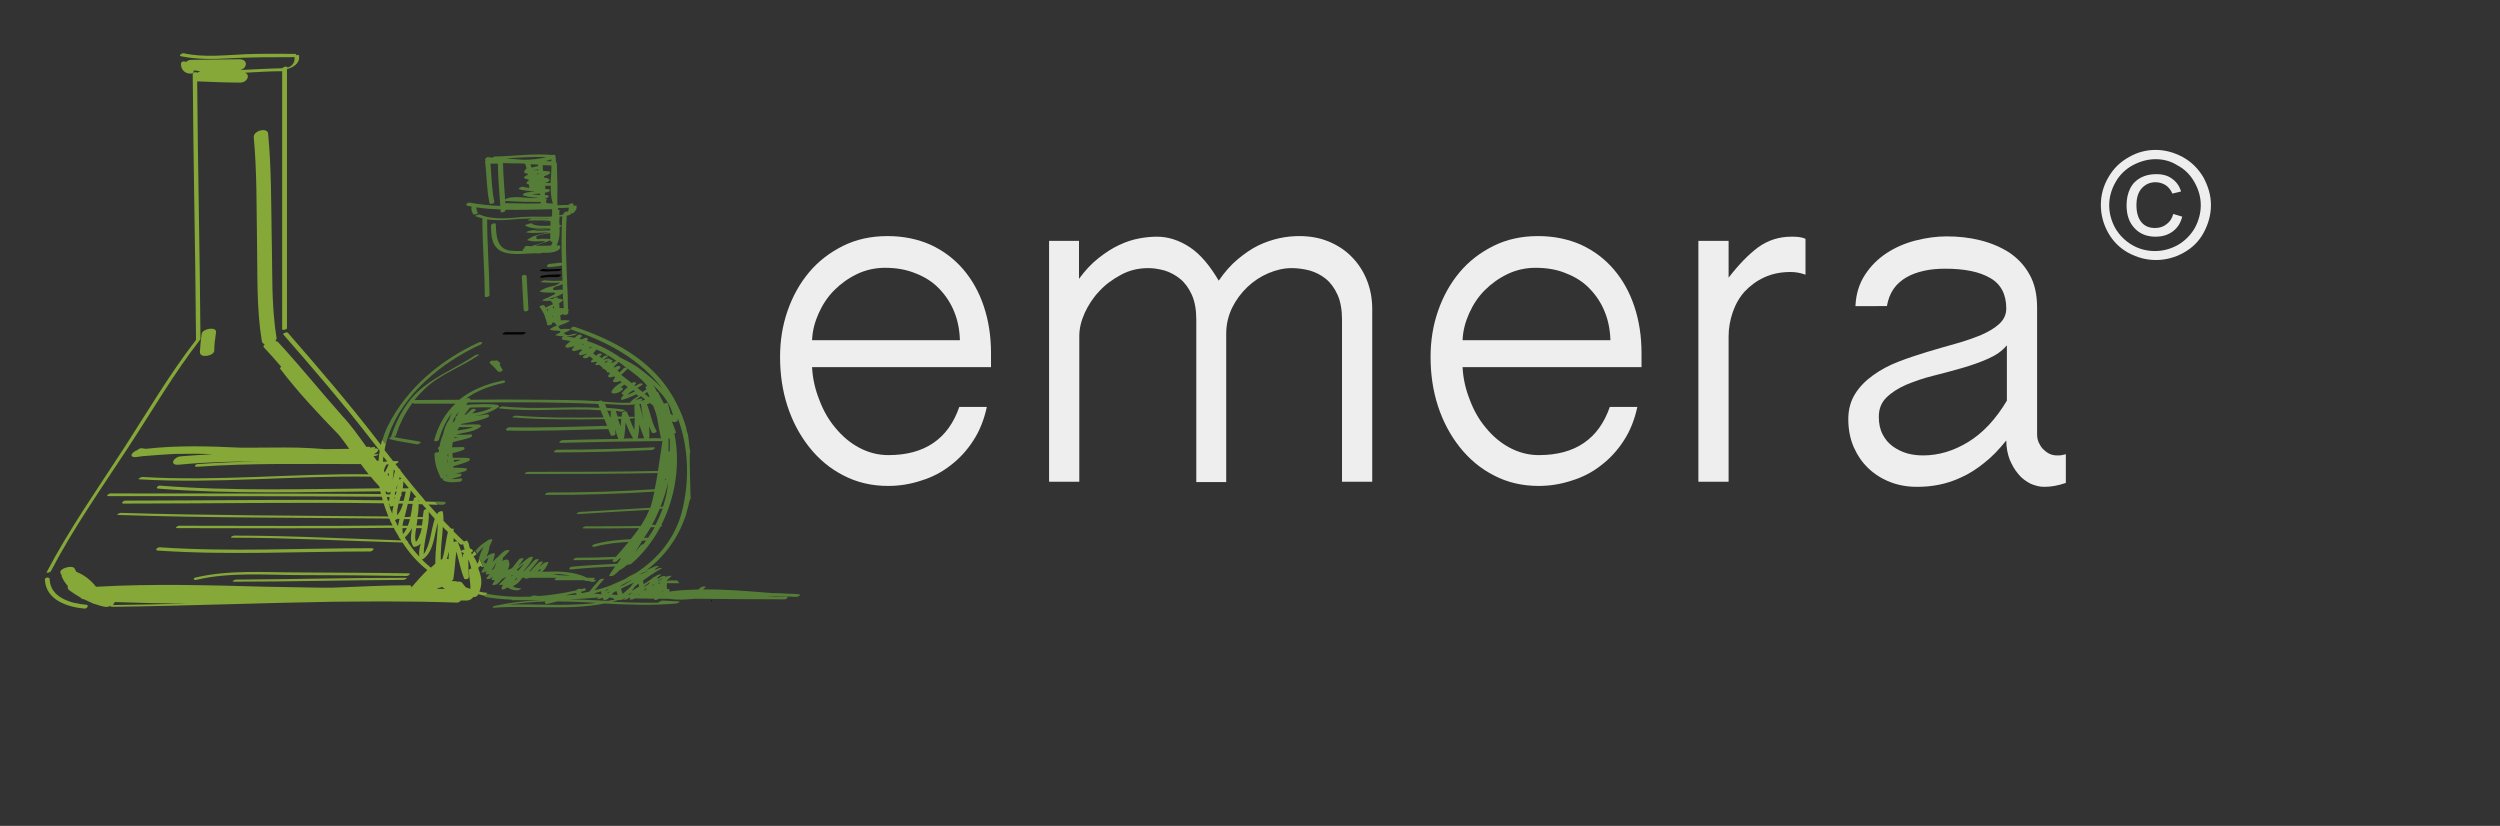 <?xml version="1.0" encoding="utf-8"?>
<!-- Generator: Adobe Illustrator 19.1.0, SVG Export Plug-In . SVG Version: 6.00 Build 0)  -->
<svg version="1.1" id="Layer_1" xmlns="http://www.w3.org/2000/svg" xmlns:xlink="http://www.w3.org/1999/xlink" x="0px" y="0px"
	 viewBox="595.1 -35.3 835.5 276" style="enable-background:new 595.1 -35.3 835.5 276;" xml:space="preserve">
<rect x="595.1" y="-35.3" width="835.5" height="276" fill="#333333" stroke="none"/>
<style type="text/css">
	.st0{fill:#85A838;}
	.st1{fill:#030302;}
	.st2{fill:#567D38;}
	.st3{enable-background:new    ;}
	.st4{fill:#EEEEEE;}
</style>
<path class="st0" d="M612.1,155.6c7.5-14.4,17.1-28,26-41.6c7.8-11.9,15.1-24.5,23.9-35.8c0.1-0.1,0.1-0.2,0.1-0.2l0,0
	c-0.2-28.7-0.9-57.4-1.1-86.1c0.1,0,0.2,0,0.3,0c4.7,0.2,9.4,0.4,14.1,0.4c2.4,0,3.4-2.6,1.6-3.3c4.1-0.2,8.2-0.5,12.4-0.5
	c0,28.8,0,57.5,0,86.3c0,0.3,1.6,0.1,1.6-0.4c0-28.9,0-57.7,0-86.6c2.2-0.6,4.5-2,4-4.6c0-0.2-0.6-0.2-1,0c0.2-0.3,0.1-0.5-0.4-0.5
	c-5.4,0-10.8-0.1-16.2,0.1c-7,0.3-14,1.2-20.9-0.3c-0.6-0.1-1.9,0.8-0.9,1c5.3,1.1,10.6,1,15.9,0.7c7.2-0.4,14.4-0.4,21.6-0.4
	c0.1,0,0.3,0,0.4-0.1c0.3,1.7-0.7,3.2-2.4,3.6c0-0.1,0-0.2,0-0.2c0-0.3-1.5-0.1-1.6,0.4c-4.7,0.1-9.5,0.4-14.2,0.6
	c2.4-0.4,2.9-3.6-0.2-3.6c-5.3,0-10.7,0.2-16,0.2c-0.8,0-1.5,0.3-1.9,0.8c-0.2-0.5-1.5-0.3-1.6,0.3c-0.2,1.9,1.1,3.5,3.1,3.5
	c0.4,0,0.9-0.1,1.1-0.5c0.1-0.2,0-0.4-0.2-0.5c0.4,0,0.8,0,1.2,0c0.1,0,0.2,0.1,0.3,0.1c0.3,0.1,0.7,0.1,1,0.2
	c-0.4,0.1-0.8,0.2-1.1,0.4c-0.4-0.4-1.5-0.1-1.5,0.4c0.2,29.6,0.9,59.2,1.1,88.8c0,0.1,0,0.1,0,0.1c-8.9,11.5-16.4,24.3-24.3,36.5
	c-8.7,13.4-18.1,26.8-25.6,41.1C610.3,156.3,611.9,156.1,612.1,155.6z"/>
<path class="st0" d="M623.9,166.8c-5.1-0.4-12-2.4-12.2-8.5c0-0.9-1.7-0.7-1.6,0.1c0.3,6.8,7.5,9.2,13.3,9.7
	C624.2,168.1,625,166.9,623.9,166.8z"/>
<path class="st1" d="M763.5,76.5c2.1,0,4.2,0,6.2,0c0.5,0,1.7-0.8,0.7-0.8c-2.1,0-4.2,0-6.2,0C763.6,75.7,762.4,76.5,763.5,76.5z"/>
<path class="st2" d="M743,133.4c0.7,0,1.7-1,0.6-1c-1,0-2-0.1-3.1-0.1c0.3,0.3,0.6,0.7,0.9,1C741.9,133.4,742.4,133.4,743,133.4z"/>
<path class="st2" d="M751.4,145.5c0-0.1-0.2-0.2-0.4-0.2c0.2,0.3,0.4,0.5,0.6,0.8C751.5,145.9,751.4,145.7,751.4,145.5z"/>
<path class="st2" d="M724.9,110.3c4.8-13.9,17.9-24.6,30.9-30.5c1-0.5,0.1-1-0.6-0.7c-12.7,5.8-24.2,15.3-30.5,28
	c-0.8,1.6-1.4,3.3-1.9,4.9c0.4,0.5,0.8,0.9,1.2,1.4C724.3,112.3,724.5,111.3,724.9,110.3z"/>
<path class="st0" d="M755.3,162.4c1.1-2.6,0.7-5.1-0.3-7.5c0-0.2,0-0.3-0.1-0.5c0.1,0,0.2-0.1,0.2-0.1c0.2-0.2,0.4-0.4,0.5-0.5
	c0.2,0.2,0.6,0.3,1,0.4c-0.4-1-0.9-2-1.4-2.9c-0.1,0.3-0.1,0.7-0.1,1c-0.2,0.3-0.3,0.5-0.5,0.8c-0.3-0.9-0.7-1.7-1.3-2.5
	c0.2,0,0.4-0.1,0.5-0.2c0.2-0.2,0.4-0.4,0.6-0.5c-0.2-0.4-0.5-0.7-0.7-1c-0.3,0.3-0.6,0.7-0.9,1.1l0,0c-0.1-0.2-0.2-0.5-0.2-0.7
	c0.4-0.2,0.7-0.4,0.5-0.7c-0.1-0.1-0.2-0.2-0.4-0.4c-0.1-0.1-0.3-0.1-0.5-0.1c-0.2-0.6-0.4-1.2-0.5-1.9c-0.2-0.3-0.4-0.5-0.6-0.8
	c-0.3,0-0.7,0.1-0.9,0.3c-1.2-1.1-2.3-2.2-3.5-3.4c0-0.2,0-0.4,0-0.7s-0.4-0.3-0.8-0.2c-0.9-0.9-1.7-1.8-2.6-2.7c0-1,0-1.9-0.2-2.9
	c-0.1-0.6-1.4-0.1-1.6,0.2c-0.1,0.2-0.2,0.4-0.3,0.5c-1-1.1-1.9-2.1-2.9-3.2c1,0,2.1,0.1,3.1,0.1c-0.3-0.3-0.6-0.7-0.9-1
	c-1,0-2.1-0.1-3.1-0.1c-2.9-3.4-5.8-6.9-8.5-10.4c0-0.1,0-0.1,0-0.2c0-0.2-0.2-0.3-0.4-0.3c-0.4-0.6-0.9-1.1-1.3-1.7
	c0.6,0,1.7-0.9,0.6-0.9c-0.4,0-0.8,0-1.2,0c-0.1,0-0.1-0.1-0.2-0.1c-0.9-1.2-1.9-2.4-2.8-3.6c0.1-0.6,0.3-1.3,0.4-1.9
	c-0.4-0.5-0.8-0.9-1.2-1.4c-0.2,0.5-0.3,1.1-0.4,1.6c-0.5-0.7-1.1-1.4-1.6-2.1c-9.4-12.2-19.4-23.8-29.5-35.4
	c-0.3-0.4-1.9,0.2-1.5,0.6c9.8,11.2,19.5,22.5,28.6,34.2c1.2,1.5,2.4,3.1,3.6,4.6c-0.2,1.1-0.3,2.3-0.4,3.4c-0.2,0-0.3,0-0.5,0
	c-0.4-0.5-0.8-1.1-1.2-1.6c0.2,0,0.3,0,0.5,0c0.3,0,1.8-0.6,1-0.6c-0.5,0-1,0-1.4,0c1.4-0.7,2.5-2,0.2-2c0,0,0,0-0.1,0
	c0.4-0.2,0.6-0.6-0.2-0.4c-0.4,0.1-0.7,0.1-1.1,0.2c0.1-0.2-0.1-0.3-0.6-0.3c-0.2,0-0.4,0-0.6,0.1c-2.6-3.6-5.1-7.2-8.1-10.4
	C702.2,95.5,695.4,87,688,79c-0.2-0.2-0.5-0.3-0.9-0.3c0.3-0.4,0.5-0.8,0.4-1.3c-1.8-11-1.3-22.5-1.6-33.7
	c-0.2-11.5-0.1-22.9-1.2-34.4c-0.2-2.1-5-1-4.8,1.3c1.1,11.7,0.9,23.4,1.1,35.1c0.2,10.9-0.2,22.1,1.6,33c0.1,0.6,0.5,0.9,1,1
	c-0.4,0.4-0.6,0.7-0.3,1.1c2,2.1,3.9,4.3,5.8,6.5c-0.3,0.2-0.5,0.4-0.4,0.6c6,7.9,12.8,15.1,19.7,22.2c1.2,1.5,2.3,3,3.4,4.6
	c-2.7,0-5.3,0.1-8,0.1c-1.5-0.1-2.9-0.2-4.4-0.3c-6.2-0.4-12.3-0.2-18.5-0.2c-1.9,0-3.7,0-5.6,0c-10.5-0.5-21-0.8-31.5,0.4
	c-0.4-0.1-0.9-0.1-1.3-0.2c-0.4-0.1-1.5,0.4-1.4,0.6c-2,0.6-3.3,2.7-0.2,2.3c0.8-0.1,1.5-0.2,2.3-0.3c0.1,0,0.1,0,0.2,0
	c3.3-0.3,6.7-0.5,10-0.7c4.2-0.1,8.5-0.1,12.7,0.1c-3.5,0.2-7.1,0.4-10.6,0.7c-2.4,0.2-4,3.1-0.6,2.8c9.1-0.9,18.2-1.1,27.3-1.1
	c0,0,0,0,0.1,0c-7.1,0.1-14.1,0.4-21.2,0.9c-0.8,0.1-1.3,0.9-0.2,0.9c18.2-1.3,36.5-0.9,54.8-0.9c0.8,1.1,1.7,2.3,2.6,3.4
	c-25.2-0.3-50.4,2.4-75.6,0.9c-0.4,0-1.9,0.7-1,0.8c25.8,1.5,51.5-1.3,77.3-0.9c0.9,1.1,1.9,2.3,2.9,3.3c0,0.2,0.1,0.4,0.1,0.6
	c-24.5,0.2-49,1-73.4-0.9c-0.7-0.1-1.7,0.9-0.6,1c24.7,1.9,49.5,1.1,74.2,0.9c0.1,0.3,0.1,0.6,0.2,0.9c-30.1-0.2-60.3-0.2-90.4-0.2
	c-0.6,0-1.7,0.9-0.6,0.9c30.4,0,60.9,0,91.3,0.2c0.1,0.4,0.2,0.8,0.3,1.2c-28.7-0.4-57.3,0.1-86,0.1c-0.7,0-1.7,1-0.6,1
	c29,0,57.9-0.5,86.9-0.1c0.5,1.5,1,3,1.6,4.4c-29.8-0.3-59.6-0.3-89.4-1.2c-0.3,0-1.8,0.6-1,0.7c30.2,1,60.5,0.9,90.7,1.2
	c0.3,0.8,0.7,1.6,1.1,2.3c-23.8,0.3-47.5,0.1-71.3,0.1c-0.6,0-1.7,0.8-0.6,0.8c24.1,0,48.2,0.2,72.3-0.1c0.5,1,1,1.9,1.6,2.8
	c0.1,0.2,0.1,0.3,0.2,0.5c0,0.1,0.1,0.1,0.2,0.2c0.1,0.2,0.3,0.5,0.5,0.7c-18.6-0.6-37.2-1.6-55.8-1.6c-0.5,0-1.8,0.7-0.7,0.7
	c19,0,38,1.1,56.9,1.6c2.4,3.7,5.2,6.8,8.3,9.2c-1.8,1.8-3.5,3.7-5.2,5.7c-0.1,0.1-0.1,0.1-0.1,0.2h-0.1c0.2-0.3,0.1-0.8-0.6-0.8
	c-8.5,0-17.1,0.5-25.6,0.8h-3.9c-5.9-0.1-11.8-0.2-17.7-0.3c-19.2-0.5-38.4-1.1-57.5,0c-1.7-2.2-4-4-6.6-5c-0.2-0.3-0.3-0.7-0.5-1
	c-0.6-1.5-5.4-0.1-4.8,1.3c0.1,0.3,0.2,0.6,0.4,0.8c0,0.1,0,0.3,0,0.4c0.5,1.2,1.2,2.3,2.1,3.3c-0.2,0.5-0.1,0.9,0.5,1.4
	c1.2,0.9,2.5,1.7,3.7,2.4c0.2,0.3,0.5,0.5,1.2,0.6c0.8,0.4,1.7,0.8,2.6,1.2c0.1,0,0.1,0.1,0.2,0.1c0.2,0.1,0.4,0.2,0.6,0.2
	c1.2,0.4,2.4,0.8,3.6,1c0.6,0.1,1.3,0,1.9-0.4c-0.1,0.2-0.1,0.4,0.4,0.4c24.7-0.3,49.4-1.3,74.2-1.7c5.3,0,10.6-0.1,15.9-0.1
	c8.4,0,16.9,0.1,25.3,0.4c0.5,0,1.2-0.5,1.1-0.7c0.7,0,1.3,0,2,0c1.1,0,1.9-0.6,2.3-1.2c0.4,0.1,1.1-0.1,1.3-0.4
	c0.1-0.2,0.2-0.3,0.3-0.5c0.9,0.2,1.8,0.4,2.7,0.6c0.1-0.3,0.2-0.7,0.3-1.1C756.9,162.8,756.1,162.6,755.3,162.4z M633.1,166.9
	c-0.1,0-0.3,0-0.4,0.1c0.4-0.3,0.6-0.7,0.7-1.1c8.1,0.3,16.2,0.5,24.3,0.5C649.5,166.6,641.3,166.8,633.1,166.9z M743.1,140.8
	c0.6,0.6,1.1,1.2,1.7,1.7c-0.8,3-0.9,6.2-1.9,9.1c-0.2,0-0.4,0.1-0.5,0.2C742.3,148.1,742.9,144.5,743.1,140.8z M738.4,135.8
	c0.7,0.8,1.3,1.5,2,2.3c-1.3,3.8-1.4,8.7-3.7,11.8C736.7,145.1,738.7,140.5,738.4,135.8z M735.3,132.2c-0.1,0-0.2,0-0.3,0
	c0-0.1,0-0.3,0-0.4C735.1,132,735.2,132.1,735.3,132.2z M735,133.2c0.4,0,0.8,0,1.2,0c0.5,0.6,1,1.1,1.4,1.6
	c-0.4,0.1-0.8,0.3-0.9,0.6c-0.1,0.7-0.2,1.4-0.3,2.1c-0.6,0-1.2,0-1.8,0C734.9,136.1,735,134.7,735,133.2z M734.2,130.8
	c-0.4,0.1-0.8,0.3-0.8,0.5c-0.1,0.3-0.1,0.5-0.2,0.8c-0.5,0-1,0-1.5,0c0.3-1.1,0.5-2.3,0.7-3.5C733,129.4,733.6,130.1,734.2,130.8z
	 M730.3,137.5c0-0.1,0-0.2,0.1-0.3c0.3-1.4,0.7-2.7,1-4.1c0.5,0,1.1,0,1.6,0c-0.2,1.4-0.4,2.9-0.7,4.3
	C731.6,137.5,731,137.5,730.3,137.5z M732.1,138.2c-0.2,0.7-0.4,1.5-0.7,2.2c-0.6,0-1.2,0-1.8,0c0.1-0.8,0.3-1.5,0.5-2.2
	C730.8,138.2,731.5,138.2,732.1,138.2z M729.9,125.6c0.6,0.7,1.2,1.5,1.8,2.2c-0.1,0-0.3,0.1-0.4,0.1c-0.5,0-1.1,0-1.6,0
	C729.8,127.2,729.9,126.4,729.9,125.6z M729.4,129c0.4,0,0.8,0,1.3,0c-0.2,0.9-0.4,2-0.7,3.1c-0.5,0-1,0-1.4,0
	c0.1-0.5,0.3-1,0.4-1.5c0.3-0.2,0.5-0.5,0.2-0.6C729.3,129.7,729.3,129.3,729.4,129z M728.7,124.1c0.2,0.2,0.3,0.4,0.5,0.6
	c-0.2,0.1-0.5,0.2-0.7,0.3C728.5,124.7,728.6,124.4,728.7,124.1z M728,126.5c-0.1,0.5-0.2,1-0.3,1.5c-0.1,0-0.2,0-0.3,0
	C727.7,127.5,727.9,127,728,126.5z M727.6,129c-0.1,0.3-0.1,0.6-0.2,1c-0.1,0-0.2,0-0.4,0c0.1-0.3,0.1-0.6,0.2-1
	C727.3,129,727.5,129,727.6,129z M723.1,119c0-0.6,0.1-1.1,0.1-1.7c0.4,0.5,0.9,1.1,1.3,1.6C724.1,119,723.6,119,723.1,119z
	 M723.4,122.1c0.1-0.8,0.5-1.6,0.9-2.2c0.2,0,0.5,0,0.7,0c-0.4,0.9-0.8,1.8-1.3,2.7C723.6,122.3,723.5,122.2,723.4,122.1z
	 M725.1,122.7c0,0.4-0.1,0.8-0.1,1.1c-0.1-0.1-0.2-0.3-0.4-0.4C724.7,123.2,724.9,123,725.1,122.7z M723.9,129c0.2,0,0.3,0,0.5,0
	c0,0.5,0.8,0.4,1.3,0.1c-0.1,0.3-0.1,0.5-0.2,0.8c-0.4,0-0.9,0-1.3,0C724.1,129.6,724,129.3,723.9,129z M724.7,132
	c-0.1-0.4-0.2-0.8-0.3-1.2c0.3,0,0.6,0,0.9,0c-0.1,0.4-0.1,0.8-0.1,1.2C725,132,724.8,132,724.7,132z M726.2,136.4
	c-0.5-1.1-0.9-2.2-1.2-3.4c0.1,0,0.2,0,0.2,0c0,0.2,0.1,0.4,0.1,0.7c0.1,0.5,0.9,0.2,1.3,0C726.4,134.6,726.2,135.5,726.2,136.4z
	 M726.3,125.1c0.2-1.2,0.3-2.3,0.4-3.5c0.1,0.2,0.3,0.4,0.4,0.5C726.8,123.1,726.6,124.1,726.3,125.1z M726.8,131.5
	c0-0.2,0-0.4,0-0.6c0.1,0,0.1,0,0.2,0C727,131.1,726.9,131.3,726.8,131.5z M728.6,138.2c-0.2,0.7-0.3,1.4-0.5,2.2H728
	c-0.3-0.6-0.6-1.3-0.9-1.9c0.1,0,0.2-0.1,0.3-0.1c0.2-0.1,0.3-0.2,0.5-0.3c0.3,0,0.5,0,0.8,0C728.6,138.2,728.6,138.2,728.6,138.2z
	 M727.8,136.9c-0.1-1.3,0.2-2.6,0.5-3.9c0.5,0,1,0,1.5,0C729.3,134.6,728.7,136,727.8,136.9z M729.6,141.2c0.5,0,1,0,1.5,0
	c-0.4,0.7-0.8,1.4-1.3,2C729.6,142.6,729.6,141.9,729.6,141.2z M735.2,150.7c-1.1-1.2-2.2-2.5-3.2-4c-0.2-0.3-0.4-0.5-0.6-0.8
	c0.2-0.2,0.3-0.3,0-0.3c-0.1,0-0.1,0-0.2,0c-0.3-0.4-0.6-0.9-0.8-1.3c1-0.9,1.8-2,2.4-3.1l0,0c0,0.3-0.1,0.6-0.1,0.8
	c-0.3,1.8-0.6,3.7,0.5,5.3c0.2,0.3,0.8,0.1,1.1,0c0.5-0.2,1-0.5,1.4-0.9C735.2,147.9,735.1,149.3,735.2,150.7z M735.8,142.4
	c-0.1,0.4-1.5,4.1-1.8,3.1c-0.3-1.2-0.1-2.8,0.2-4.3c0.6,0,1.2,0,1.9,0C735.9,141.5,735.9,142,735.8,142.4z M734.3,140.3
	c0.1-0.4,0.1-0.8,0.2-1.2c0-0.3,0.1-0.6,0.1-0.9c0.6,0,1.2,0,1.8,0c-0.1,0.5-0.1,1-0.2,1.5c0,0.2-0.1,0.4-0.1,0.6
	C735.5,140.3,734.9,140.3,734.3,140.3z M739.1,154.4c-1-0.8-2-1.7-3-2.7c0.2-0.1,0.4-0.2,0.5-0.2c3.5-2.7,3.6-7.8,4.8-12.1
	c0,4.5-0.9,9.1-0.8,13.6C740.2,153.5,739.6,153.9,739.1,154.4z M741.3,161.4c0.1-0.1,0.1-0.1,0.2-0.2c0.5,0,1-0.2,1.4-0.4
	c0.1,0.1,0.2,0.2,0.4,0.4c0.2,0.1,0.4,0.2,0.5,0.3h-2.5V161.4z M745,151.6c-0.2-0.1-0.4-0.1-0.6-0.1c0.3-0.8,0.5-1.7,0.7-2.5
	C745.1,149.8,745.1,150.7,745,151.6z M748.9,146.6c0.2,0.2,0.7,0.1,1,0c0.1,0.6,0.3,1.2,0.5,1.8c-0.4-0.1-1.1,0.2-1.2,0.5
	c-0.3-1-0.7-2-1.1-3c-0.2-0.4-1-0.3-1.4,0c0-0.5,0-1,0-1.4C747.4,145.1,748.1,145.9,748.9,146.6z M749.8,151.2
	c-0.2-0.7-0.3-1.3-0.5-2c0,0,0,0,0.1,0c0.3,0.1,0.6,0.3,0.8,0.5c-0.2,0.1-0.4,0.3-0.4,0.5C749.8,150.5,749.8,150.9,749.8,151.2z
	 M752.3,161.5c-0.5-0.2-1-0.3-1.5-0.5c-0.5-0.5-0.9-1.1-1.3-1.6c-0.3-0.3-0.9-0.4-1.5-0.3c-0.5-0.2-1.1-0.2-1.6-0.2
	c-0.1,0-0.1,0-0.2,0s-0.1-0.1-0.2-0.1c0.3-0.1,0.6-0.3,0.6-0.5c0.5-3.1,0.6-6.2,1-9.3c0.9,3,1.4,6.1,2.6,9c0.2,0.6,1.6,0.2,1.6-0.4
	c-0.1-2-0.2-3.9-0.2-5.9c0.1,0.2,0.2,0.4,0.3,0.6c0.3,0.8,0.5,1.6,0.7,2.4c-0.4,0.1-0.8,0.3-0.8,0.6
	C751.8,157.4,752.4,159.5,752.3,161.5z"/>
<path class="st2" d="M756.7,147.4c-0.6,1.2-1.2,2.6-1.5,3.8c0.5,0.9,1,1.9,1.4,2.9c0.1,0,0.1,0,0.2,0.1h0.1
	c-0.1,0.1-0.1,0.2-0.2,0.4c0.2,0.4,0.3,0.9,0.5,1.3c0.1,0,0.2-0.1,0.3-0.1c0.1-0.1,0.3-0.2,0.4-0.3c-0.2,0.3-0.3,0.6-0.5,0.9
	c-0.2,0.5,1,0.2,1.1,0.2c0.1-0.1,0.3-0.1,0.4-0.2c-0.4,0.5-0.8,1-1.2,1.5c0,0.1,0,0.2,0.1,0.3c0.4,0.1,1.2-0.1,1.4-0.3
	c0.2-0.2,0.4-0.4,0.6-0.6c-0.2,0.3-0.3,0.7-0.4,1c-0.1,0.3,0.3,0.3,0.7,0.2c0,0.2,0.3,0.2,0.4,0.2l0,0c-0.3,0.4-0.6,0.8-0.8,1.2
	c-0.4,0.6,1.1,0.2,1.4,0.1c0.7-0.5,1.3-1.2,1.8-1.8c0.4-0.2,0.8-0.4,1.2-0.6h0.1c0,0.1-0.1,0.1-0.1,0.2c-0.7,0.7-1.4,1.4-2.1,2.1
	c-0.4,0.4,0.7,0.3,1.2,0.2c-0.2,0.4-0.4,0.8-0.5,1.3c-0.1,0.6,1.4,0.1,1.5-0.1c0,0,0-0.1,0.1-0.1c0.1,0,0.1,0,0.2-0.1
	c0.1,0,0.3,0,0.4,0c0.7,0.6,1.9,0.9,3.1,0.9c0.3,0,1.8-0.6,1-0.7c-1.2,0-2.1-0.3-2.5-0.7c1.3-0.6,2.4-1.5,3.1-2.8c0.3,0,0.7,0,1,0
	l-0.1,0.1c-0.2,0.4,1.2,0.1,1.3,0c0.1,0,0.2-0.1,0.3-0.1c1.7,0,3.4,0,5.1,0c1.4,0,2.7,0,4,0c-0.6,0.2-1.2,0.8-0.3,0.8h9.4
	c0.1,0.1,0.3,0.1,0.4,0.2c0.1,0.1,0.4,0.1,0.7,0c0.5,0.1,1,0.2,1.5,0.4c0.4,0.1,1.8-0.5,1.3-0.6c-0.2-0.1-0.5-0.1-0.7-0.2
	c0.4-0.3,0.6-0.6-0.1-0.6h-2.1c-4.6-2.3-10-2.2-15.1-2c0.8-0.5,1.4-1.4,2.2-3.1c0.2-0.4-1.3,0-1.4,0.1c-1.2,0.8-2.2,1.9-3.2,2.9
	c0,0,0,0-0.1,0c1.1-0.9,2-1.9,2.8-3.1l0,0l0,0c0,0,0-0.1,0.1-0.1c0.2-0.3-1.3-0.1-1.5,0.2c-1,1-1.9,2-2.8,3c-0.1,0-0.2,0-0.3,0
	c1-1.3,2.1-2.5,3.1-3.9l0,0c0,0,0-0.1,0.1-0.1c0.2-0.3-1.3-0.1-1.5,0.2c-1.2,1.2-2.3,2.7-3.7,3.8c0,0,0,0-0.1,0
	c1.3-1.5,2.6-2.8,3.3-4.7c0.2-0.5-1.3,0-1.4,0.1c-1.3,0.9-2.5,2-3.6,3c0.7-0.9,1.3-1.7,1.9-2.7c0.2-0.3-1.3-0.1-1.5,0.2
	c-0.8,1-1.6,2-2.4,3l-0.1,0.1c-0.3,0-0.6,0.2-0.7,0.2c-0.2,0.1-0.4,0.2-0.6,0.3c0.3-0.7,0.5-1.4,0.6-2.1c0-0.2-0.1-0.3-0.3-0.3
	c0-0.2,0.1-0.4,0.1-0.6c0-0.2-0.2-0.3-0.4-0.3c0.1-0.4-1.3-0.1-1.5,0.1c-0.1,0.1-0.2,0.2-0.3,0.3c0.1-0.4,0.1-0.8,0.2-1.2
	c0.8-0.8,1.6-1.6,2.1-2.3c0.5-0.5-1.2-0.2-1.4-0.1c-0.9,0.6-1.7,1.4-2.5,2.2c-0.5,0.4-1,0.8-1.4,1.3c-0.1,0.1-0.2,0.1-0.3,0.2
	c0.4-0.8,0.6-1.6,0.8-2.5c0.1-0.5-0.9-0.2-1.1-0.2c-0.6,0.3-1.2,0.6-1.7,1c0.5-1.1,0.9-2.2,1-3.4c0.3-0.7,0.7-1.4,0.9-2.1
	c0.2-0.6-1.3-0.1-1.4,0c-0.3,0.2-0.5,0.4-0.8,0.6c-1.4,0.8-2.4,1.8-3.4,3c0.3,0.3,0.5,0.7,0.7,1C755.1,149,755.9,148.2,756.7,147.4z
	 M785.8,157.1c-1.4-0.1-2.8-0.1-4.2-0.2c-0.6-0.2-1.3-0.3-2.1-0.4C781.6,156.5,783.7,156.6,785.8,157.1z M775.8,154.7
	c-0.2,0.5-0.2,0.9,0,0.9c-0.3,0-0.7,0-1,0C775.1,155.3,775.5,155,775.8,154.7z M770.3,153c-0.6,0.9-1.4,1.7-2.1,2.5h-0.1
	c0,0,0,0,0-0.1c0-0.2-0.2-0.2-0.4-0.2C768.6,154.5,769.4,153.7,770.3,153z M767.6,157.9c0.1,0,0.2-0.1,0.4-0.1
	c-0.2,0.3-0.3,0.5-0.5,0.7c-0.1,0.1-0.2,0.1-0.3,0.2C767.3,158.5,767.4,158.2,767.6,157.9z M766.4,156.8c0,0.1,0,0.2-0.1,0.3
	c-0.1,0.1-0.3,0.1-0.4,0.2c-0.1,0-0.2,0-0.2,0.1C765.9,157.2,766.1,157,766.4,156.8z M761,152.7c-0.2,0.7-0.5,1.4-0.9,2.1
	c-0.2,0.2-0.4,0.3-0.7,0.4C759.9,154.4,760.5,153.5,761,152.7z M758.4,151c-0.2,0.7-0.5,1.4-0.8,2c-0.4,0-0.7-0.2-0.8-0.6
	C757.3,151.9,757.8,151.4,758.4,151z"/>
<path class="st2" d="M757.2,155.9c-0.1-0.4-0.3-0.9-0.5-1.3c-0.2,0.4-0.5,0.8-0.7,1.3C755.9,156.2,756.7,156,757.2,155.9z"/>
<path class="st2" d="M862,163.3c-1.2-0.1-2.5-0.2-3.7-0.2c-1.7-0.1-3.5-0.2-5.2-0.2c-7.6-0.6-15.3-1.3-23-1.2
	c0.1-0.1,0.3-0.4,0.7-0.7c0.5-0.5-1.2-0.3-1.5,0c-0.4,0.4-0.6,0.5-0.7,0.7c-3.3,0.1-6.5,0.2-9.8,0.7v-0.8c0-0.1-0.4-0.1-0.8,0
	c-0.1-0.7-0.1-1.3,0-2c0,0,0.1,0,0.2,0c1.3,0,2.7,0,4,0c-0.3-0.3-0.5-0.5-0.8-0.9c-0.9,0-1.7,0-2.6,0c-0.2,0-0.5,0.1-0.8,0.3
	c0-0.1,0-0.1,0-0.2c0.1-0.1,0.2-0.3,0.3-0.4v-0.1c0.4-0.3,0.7-0.6,1.1-1c0.4-0.4-1-0.1-1.2,0c-0.1,0-0.1,0.1-0.2,0.1
	c-0.1-0.1-0.5,0-0.8,0.1c0.1-0.1,0.2-0.1,0.2-0.2c0.3-0.2-1.1-0.1-1.3,0.1c-0.4,0.3-0.8,0.5-1.2,0.8c0-0.2-0.1-0.4-0.1-0.5
	c0.4-0.3,0.9-0.6,1.3-0.9c0.3-0.2-1.1-0.1-1.3,0.1c-0.3,0.2-0.6,0.4-1,0.6c-0.3,0.1-0.6,0.2-0.6,0.3c0,0-0.1,0.1-0.1,0.2
	c-0.5,0.4-1.1,0.7-1.6,1.1c-0.4,0.3-0.9,0.6-1.3,0.8c-0.1-0.4-0.1-0.8-0.2-1.2c1.5-1.1,3-2.1,4.6-3.1c0.5-0.3,1.1-0.6,1.6-0.9
	c0.7-0.4-1-0.1-1.2,0s-0.4,0.2-0.6,0.3c-0.1,0-0.3,0-0.6,0c0.5-0.3,0.9-0.7,1.4-1c0.4-0.3-1-0.1-1.2,0c-0.9,0.4-1.9,0.8-2.8,1.2
	c6.1-4.6,10.6-10.8,13.1-18.3c0-0.1,0.1-0.2,0.1-0.3c0.1-0.4,0.2-0.8,0.3-1.2c0.3-1,0.6-2.1,0.8-3.2v0.1c0.1-0.4,0.2-0.7,0.4-1
	c-0.1-4.8-0.3-9.5-0.3-14.3c0-0.5,0.1-1,0.2-1.5c-0.3-1.1-0.4-2.2-0.5-3.3c0-0.2-0.2-1.7-0.1-1.2c0-0.2-0.3-1.2-0.2-1.1
	c-0.3-0.8-0.5-1.6-0.6-2.4c-1.6-5.4-4.1-10.4-7.5-14.8c-7.4-9.5-18.6-15-29.8-18.8c-0.6-0.2-1.9,0.7-0.9,1
	c10.8,3.6,21.2,8.9,28.7,17.7c0.6,0.7,1.2,1.5,1.8,2.2c-2.3-2.5-5-4.7-7.2-6.4c-2.1-1.7-4.5-2.9-6.9-4.1c-3.6-2.5-7.3-4.4-11.4-5.7
	l0.1-0.1c0.8-0.6-0.2-1.1-0.9-0.8c-0.3,0.1-0.6,0.3-0.9,0.4c-0.3-0.1-0.6-0.1-0.8-0.2c0.2-0.2,0.4-0.3,0.6-0.5
	c0.8-0.7-0.5-1.2-1.1-0.7c-0.4,0.3-0.7,0.6-1.1,0.9c-1-0.2-1.9-0.4-2.9-0.5c0.9,0,1.7-0.1,2.6-0.3c0.4-0.1,1.8-0.7,0.7-0.6
	c-0.4,0.1-0.7,0.1-1.1,0.2c-1.2,0.5-2.2,0.4-2.9-0.4c0.7-0.3,1.4-0.6,2.1-1c0.1-0.1,0.3-0.3,0.1-0.3c-0.4-0.1-0.7-0.1-1.1-0.1
	c-0.4,0-0.7,0-1.1,0c-0.9,0.3-1.5,0.1-1.8-0.9c1.2-0.6,2.4-0.9,3.6-1.6c0.1-0.1,0.3-0.3,0.1-0.3c-0.4,0-0.8-0.1-1.3-0.1
	c-0.4,0-0.8,0-1.2,0c-0.1,0.1-0.3,0.1-0.4,0.1c0-0.6-0.1-1.2-0.2-1.7c0.4-0.2,0.8-0.3,1.1-0.5v0.1c0,0.5,1.6,0.2,1.6-0.4
	c0-0.2,0-0.4,0-0.7c0.1-0.1,0.1-0.1,0.2-0.2c0,0,0.1-0.1,0-0.2c-0.1,0-0.2-0.1-0.3-0.1c0-3.1-0.1-6.3-0.3-9.4c0,0,0,0,0.1,0
	c0.1-0.1,0.1-0.2-0.1-0.2c-0.3-7.2-0.6-14.5-0.1-21.7c0.2-0.1,0.5-0.1,0.7-0.2c0.6-0.1,0.8-0.4,0.5-0.5h0.1l0,0
	c0.3,0,0.8-0.1,1.1-0.4s0.6-0.7,0.8-1.1c0.1-0.4,0.1-0.7,0.1-1.1c0-0.2-0.5-0.1-1,0c0-0.2,0-0.4-0.1-0.6c-0.1-0.5-1.4-0.2-1.6,0.3
	c-1.2,0-2.5,0-3.7,0.1c-0.1-1.8,0-3.6,0-5.5c0-2.8-0.2-5.6-0.2-8.4c0-0.2-0.1-0.4-0.3-0.5c0-0.7-0.1-1.5-0.2-2.2
	c-0.1-0.3-0.5-0.4-1-0.2c-6.3-0.6-12.9,0.4-19.2,0.5c-0.3,0-0.6,0.2-0.8,0.4c-0.5-0.1-0.9-0.1-1.4-0.2c-0.7-0.1-1.4,0.8-0.9,1.1
	c-0.1,0.1-0.2,0.2-0.2,0.4c0.6,4.6,0.5,9.3,1.5,13.9c0.1,0.5,1.7,0.1,1.6-0.4c-0.9-4.2-0.9-8.5-1.3-12.8c0.1,0,0.1,0,0.2,0
	c0.8,0,1.5,0,2.3,0c0,4.7,0.5,9.4,0.8,14.1c-3.5-0.1-6.9-0.5-10.3-1.1c-0.8-0.1-1.6,0.9-0.6,1.1c0.4,0.1,0.9,0.1,1.3,0.2
	c-0.2,0.9,0,1.7,0.5,2.5c0.3,0.5,1.9,0,1.5-0.6c-0.3-0.5-0.4-1-0.4-1.6c2.7,0.4,5.4,0.6,8.1,0.7c0,0.2,0,0.5,0,0.7
	c0,0.5,1.6,0.2,1.6-0.4c0-0.1,0-0.2,0-0.2c5.2,0.1,10.4-0.1,15.6-0.2c0,0.8,0,1.6,0,2.4c-0.1,0-0.3,0-0.4,0.1
	c-3.1,0.1-6.2-0.1-9.2,0.1c-4.8,0.4-10,1.1-14.6-0.8c-0.4-0.2-1.6,0.5-1.5,0.5c0.8,0.3,1.7,0.6,2.5,0.8c0,0.1-0.1,0.1-0.1,0.2
	c0,8.6,0.8,17.2,0.8,25.8c0,0.5,1.6,0.2,1.6-0.4c-0.1-8.4-0.8-16.8-0.8-25.3c3.3,0.5,6.8,0.2,10.1-0.1c3.5-0.3,7.1-0.1,10.6-0.2v0.1
	c-1.9,0-3.9,0-5.8,0c-0.3,0-1.8,0.6-1.1,0.6c2.3,0,4.7-0.1,7,0l0,0c-2.6,0.4-5.3,0.4-7.8,1.4c-0.1,0-0.5,0.2-0.3,0.3
	c2.5,1.3,5.4,1,8.3,0.8V41c-2.5,0.4-5,0.3-7.4,1c-0.1,0-0.8,0.4-0.4,0.4c2.5,0.4,5.1-0.1,7.6,0c-2.5,0.5-5.2,0.8-7.3,2.4
	c0,0-0.1,0.1,0,0.2c1.6,0.5,3.2,0.4,4.8,0.3c3-0.1-1.3,1-2,1.2c-0.5,0.1-1,0.3-1.4,0.5c-0.5,0-1-0.1-1.5-0.1c-0.6-0.1-1.1,0.5-1,0.8
	c-0.4,0.2-0.7,0.7-0.4,0.9c-1.4,0-2.8,0-4.2-0.1c-4.6-0.6-4.8-5.1-4.9-8.9c0-0.5-1.6-0.2-1.6,0.4c0,3.5,0.2,7.5,4,8.9
	s8.4,0.2,12.3,0.5c0.2,0,0.4-0.1,0.6-0.2c2.6,0.1,5.1-0.2,6-1.3c0.2-0.2,0.3-0.4,0.2-0.5c0-0.1,0-0.2,0-0.2c0-0.6-0.7-0.6-1.2-0.4
	c0.1-0.1,0.2-0.3,0.2-0.5c0.8-1.7,0.9-3.7,0.8-5.7c0.1,0,0.1,0,0.2-0.1c0.2-0.1,0.9-0.4,0.3-0.5c-0.2,0-0.3,0-0.5,0
	c0-0.4-0.1-0.8-0.1-1.2c0-0.6,0.1-1.1,0.1-1.7c0.3,0,0.6-0.1,0.9-0.1c-0.3,5.2-0.3,10.4-0.1,15.6c-0.2-0.1-0.4-0.1-0.5-0.1
	c-1.2,0.1-2.4,0.3-3.6,0.4c-0.3,0-0.8,0.2-0.9,0.6c-0.1,0.4,0.4,0.5,0.7,0.5c1.2-0.1,2.4-0.3,3.6-0.4c0.2,0,0.5-0.1,0.7-0.3
	c0.1,1.7,0.1,3.5,0.2,5.2c-2,0.1-4,0.1-6-0.1c-0.4,0-1.7,0.6-1.3,0.6c1.3,0.1,2.6,0.2,4,0.2c0.9,0,1.7,0,2.6-0.1
	c-0.9,0.7-1.8,1.1-2.9,1.3c-1.5,0.3-2.7,0.8-4,1.6c-0.1,0.1-0.1,0.2,0.1,0.2c1.3,0.3,2.5,0.3,3.9,0.3c3.4-0.2-1.6,1.8-2.6,2.2
	c-0.2,0.1-0.9,0.4-0.3,0.5c0.6,0.1,1.3,0.1,1.9,0c0.6-0.1,1.1,0.3,1.4,1.2c-0.8,0.3-1.6,0.6-2.4,1.1c-0.2-0.2-0.3-0.5-0.5-0.7
	c-0.3-0.4-1.7,0.3-1.6,0.4c1.4,1.8,2.2,3.9,2.6,6.1c0.1,0.3,1.6,0,1.6-0.4c0-0.1,0-0.3,0-0.4c0.2,0,0.6,0,1,0.1
	c0.1,0.2,0.2,0.4,0.3,0.6c0.1,0.1,0.3,0.2,0.6,0.1c-0.9,0.4-1.8,0.8-2.6,1.4c-0.1,0.1-0.1,0.2,0.1,0.2c1.3,0.3,1,0.3,2.3,0.3
	c2,0.1,0.9,0.8-0.2,1.2c-0.1,0.1-0.6,0.3-0.2,0.4c0.9,0.2,1.7,0.3,2.6,0.3c-0.6,0.2-1,1-0.1,1.2c0.8,0.1,1.6,0.2,2.4,0.4
	c-0.6,0.4-1.1,0.9-1.6,1.4c-0.4,0.4,0.1,0.9,0.6,0.8c0.8-0.1,1.6-0.3,2.4-0.6c-0.3,0.3-0.5,0.6-0.8,0.9c-0.5,0.6,0.3,0.9,0.8,0.8
	c0.7-0.1,1.4-0.4,2.1-0.6c0.1,0.1,0.2,0.2,0.3,0.3c-0.3,0.3-0.6,0.6-0.9,0.9c-0.4,0.4,0.1,0.9,0.6,0.8c0.6-0.1,1.2-0.3,1.8-0.5
	l0.1,0.1c-0.3,0.2-0.6,0.4-1,0.6c-0.9,0.6,0.4,1.1,1.1,0.7c0.3-0.2,0.6-0.3,0.9-0.5c0.4,0.3,0.7,0.6,1.1,0.9
	c-0.2,0.2-0.4,0.4-0.6,0.6c-0.5,0.5,0.4,0.6,0.7,0.5c0.3-0.1,0.6-0.2,0.9-0.2c0.1,0.1,0.2,0.2,0.3,0.3c-0.2,0.1-0.3,0.3-0.5,0.5
	c-0.4,0.4,0.7,0.3,0.8,0.3c0.1,0,0.3-0.1,0.4-0.1c0.4,0.3,0.8,0.6,1.2,1c-0.2,0.3,0.2,0.4,0.5,0.4c0.3,0.2,0.6,0.5,0.9,0.7l0,0
	c-0.1,0.2,0,0.4,0.3,0.5c0.2,0,0.3,0,0.5,0c0.1,0.1,0.2,0.2,0.3,0.2c-0.2,0.3-0.5,0.5-0.6,0.8c-0.3,0.6,0.6,0.7,0.9,0.6
	c0.4-0.1,0.8-0.2,1.1-0.3c0.1,0.1,0.2,0.2,0.3,0.3c-0.3,0.3-0.5,0.7-0.7,1.1c-0.2,0.3,0.1,0.5,0.5,0.5c0.5,0,0.9,0,1.4-0.2
	c0.1,0,0.3-0.1,0.4-0.2c0.2,0.2,0.4,0.3,0.6,0.5c-0.1,0-0.2,0.1-0.3,0.1c-1.2,0.8-2.5,1.6-3.1,2.9c-0.3,0.5,0.3,0.7,0.7,0.7
	c1,0,2-0.4,2.8-1.1c0.3-0.2,0.4-0.6,0.1-0.8c-0.2-0.1-0.4-0.2-0.7-0.1c0.4-0.3,0.9-0.6,1.3-0.9c0.1,0,0.1-0.1,0.1-0.1
	c0.4,0.3,0.7,0.6,1.1,0.9c-0.7,0.5-1.3,1.1-1.9,1.8c-0.4,0.5,0.1,0.7,0.6,0.7c-0.4,0.4-0.8,0.9-1,1.4c-0.2,0.4,0.8,0.3,0.9,0.2
	c1.5-0.4,2.8-1.1,4.2-1.7h0.1c0.2,0.2,0.4,0.4,0.7,0.5c-1.1,0.7-2.1,1.3-2.9,2.3c-3,0.1-6-0.1-9.1-0.4c0,0,0-0.1-0.1-0.1
	c-0.1-0.4-0.9-0.2-1.4,0l0,0c-6.7-0.5-13.4-0.4-20-0.5c-7.6-0.1-15.2-0.1-22.8,0c0.3-0.7-1.1-0.6-1.5-0.3c-0.1,0.1-0.2,0.2-0.3,0.3
	h-0.1c3.5-2.7,7.9-4.5,13-5.6c1-0.2,0.7-1-0.2-0.8c-5.7,1.2-10.6,3.2-14.5,6.4c-5,0-9.9,0.1-14.9,0.1h-0.1c1-1.3,2.2-2.5,3.4-3.7
	c5.1-4.9,12.2-7.3,18.1-11.3c0.6-0.4-1-0.2-1.2,0c-5.6,3.8-11.9,6.4-17.3,10.6c-5.4,4.2-8.7,10.2-10.8,16.6c0,0,0,0.1,0.1,0.1
	c-0.5,0.2-1.1,0.6-0.4,0.8c2.9,0.8,6,1.1,8.9,1.7c0.5,0.1,1.9-0.7,1-0.9c-2.9-0.6-5.9-0.9-8.8-1.6c0.4-0.1,0.7-0.2,0.8-0.4
	c1.3-4.1,3.1-7.7,5.6-11c0.1,0.2,0.3,0.3,0.6,0.3c4.5,0,9.1,0,13.7,0c-3.3,3.1-5.7,7.1-7.1,12.2c-0.2,0.6,1.5,0.4,1.6-0.2
	c1-3.6,2.5-6.5,4.4-9c-0.4,0.7-0.7,1.5-1,2.3c-1,1.5-1.7,3.2-2,4.9c-0.6,1.3-1,2.7-1.2,4.1c-0.1,0.1-0.2,0.1-0.3,0.2
	c-0.3,0.3-0.4,0.7,0,0.8h0.1c0,0.3,0,0.6-0.1,1c-0.5-0.2-1.4,0.1-1.4,0.5c0,2.9,0.8,5.4,2.1,8c0.1,0.3,0.5,0.3,0.9,0.2
	c-0.2,0.2-0.4,0.5,0,0.7c1.8,0.8,3.5,0.6,5.4,0.4c0.9-0.1,1.3-1.2,0.2-1.1c-1,0.1-2,0.3-3,0.2c0.9-0.3,1.9-0.5,2.8-0.8
	c0.8-0.2,0.9-1.1,0-1c-0.5,0-0.9,0-1.4,0c1.1-0.2,2.2-0.5,3.2-0.8c0.6-0.2,1-0.9,0.2-1c-1.4-0.2-2.7-0.1-4.1-0.2c0-0.2,0-0.3,0-0.5
	c1.7-0.5,3.5-0.9,5.1-1.7c0.5-0.3,0.7-0.9-0.1-1c-1.7-0.2-3.5-0.1-5.2-0.1c0-0.5-0.1-1.1-0.1-1.6c0.2,0,0.4-0.1,0.6-0.1
	c1.1-0.2,2-0.5,3-0.9c0.5-0.2,0.7-0.9-0.1-1c-0.7,0-2.2,0.1-3.6,0.1c0-0.3,0-0.6,0.1-0.9c0-0.3,0.1-0.5,0.1-0.8
	c1.9-0.6,4-0.9,5.9-1.6c0.7-0.3,0.9-1.1,0-1c-1.6,0.1-3.2,0.2-4.8,0c2.7-0.7,5.5-0.7,8-2.4c0.5-0.3,0.3-0.8-0.2-0.9
	c-2.1-0.2-4.1,0.1-6.2,0c0-0.1,0.1-0.1,0.1-0.2c3-0.6,6-1,8.9-2.2c0.7-0.3,0.5-1.1-0.3-1c-1.5,0.2-2.9,0.4-4.3,0.6
	c2.8-0.5,5.5-1.2,8-2.9c0.5-0.3,0.3-0.8-0.2-0.9c-3-0.4-6-0.2-9.1-0.1c-0.1,0-0.2,0-0.3,0.1c-0.3-0.1-0.7,0-1,0.1
	c0.2-0.3,0.3-0.6,0.5-0.9c8.3,0,16.7-0.1,25,0c6.2,0.1,12.4,0.2,18.6,0.5c0.2,0.4,0.3,0.9,0.5,1.3c-10.8-0.6-21.6,0.7-32.4-0.5
	c-0.4,0-1.9,0.6-1,0.7c11.2,1.3,22.5-0.2,33.7,0.6c0.3,0.8,0.7,1.6,1,2.4c-9.8,0.1-19.5,0.2-29.3-0.6c-0.3,0-1.8,0.6-1,0.6
	c10.2,0.8,20.4,0.7,30.6,0.6c0.3,0.7,0.6,1.5,0.9,2.2c-10.9,0.3-21.8,0.7-32.7,0.5c-0.7,0-1.7,1-0.6,1.1c11.2,0.2,22.4-0.2,33.7-0.5
	c0.3,0.7,0.5,1.3,0.8,2c0.2,0.5,1.7,0.1,1.6-0.4c-0.1-0.5-0.1-1-0.2-1.6c0.4,1.1,0.7,2.1,1.1,3.2c0,0,0,0,0,0.1
	c-6.2,0.1-12.4,0.2-18.6,0.4c-0.6,0-1.7,0.9-0.6,0.9c11.2-0.3,22.4-0.5,33.6-0.6c0.1,0,0.2,0,0.4-0.1c-0.5,3.3-1,6.7-1.5,10.1
	c-14.5,0.3-28.9,0.3-43.4,0.3c-0.5,0-1.8,0.7-0.7,0.7c14.6,0,29.2,0,43.8-0.3c0,0,0.1,0,0.2,0c-0.3,1.8-0.6,3.6-1,5.4
	c-11.9,0.8-23.7,1.1-35.6,1.1c-0.5,0-1.7,0.8-0.6,0.8c12,0,24.1-0.3,36.1-1.1l0,0c-0.3,1.5-0.7,3.1-1.1,4.6
	c-0.1,0.3-0.2,0.5-0.3,0.8c-7.8,0.5-15.6,0.9-23.5,1.4c-0.5,0-1.7,0.8-0.7,0.7c8-0.5,15.9-1,23.9-1.4c-0.3,0.7-0.7,1.4-1,2.2
	c-0.6,1.1-1.2,2.1-1.9,3.2c-6.1,0.1-12.2,0.1-18.3,0.1c-0.5,0-1.7,0.7-0.7,0.7c6.2,0,12.4,0,18.5-0.1c-0.9,1.3-1.8,2.5-2.8,3.7
	c-4.1,0.2-8.2,0.6-12.2,1.7c-1,0.3-0.8,1.1,0.2,0.8c3.7-1,7.5-1.4,11.3-1.6c-1.4,1.7-2.9,3.4-4.3,5c-4.4,0.2-8.7,0.3-13.1,0.3
	c-0.5,0-1.7,0.8-0.7,0.8c4.4,0,8.7,0,13.1-0.3c-0.1,0.1-0.2,0.2-0.2,0.3c-0.7,0.8,0.9,0.7,1.3,0.3c0.3-0.3,0.6-0.6,0.9-0.9
	c0.1,0,0.2,0.1,0.4,0.1c-0.4,0.6-0.8,1.1-1.2,1.7c-5.1,0.3-10.1,0.5-15.2,1c-0.8,0.1-1.3,1-0.2,0.9c4.9-0.5,9.8-0.8,14.7-1
	c-0.7,0.9-1.3,1.9-1.9,2.8c-0.4,0.7,1.1,0.4,1.4,0.2c0.7-0.5,1.3-1.1,1.9-1.7c0.1,0,0.2-0.1,0.2-0.1c0.9-0.5,1.7-1.1,2.5-1.8
	c0.3,0.1,1.2-0.1,1.3-0.3c3.9-3.3,7.2-7.6,9.7-12.3c0.5-0.2,0.9-0.6,0.3-0.6c4.8-9.4,6.4-20.7,4.4-30.5c0,0,0,0,0-0.1
	c0.3-0.1,0.5-0.2,0.5-0.4c-0.4-1.2-0.8-2.4-1.3-3.5c0-0.1-0.1-0.2-0.1-0.3c0.1,0.1,0.3,0.2,0.4,0.3c0.3,0.2,1.6,0,1.6-0.5
	c0-0.3,0-0.7-0.1-1c3.9,10,4.1,21.6,1.4,31.9c-2.4,8.7-8,15.4-15.3,20.1c-1.3,0.6-2.6,1.3-3.8,2.1c-1.7,0.7-3.3,1.5-5,2.2
	c-1.6,0.6-3.3,1.1-5,1.5c1.1-1.3,2.1-2.6,3.3-3.9c0,0-1.3,0-1.6,0.3c-1.2,1.3-2.3,2.6-3.4,4c-0.8,0.2-1.5,0.3-2.3,0.5
	c-0.3,0-0.5-0.2-0.6-0.4c0.4-0.1,0.7-0.2,1.1-0.3c1-0.2,0.7-1.1-0.2-0.8c-0.2,0.1-0.5,0.1-0.8,0.2c-0.2-0.3-1.4-0.1-1.6,0.4l0,0
	c-4.1,0.9-8.3,1.6-12.5,1.9c-0.6-0.1-1.1-0.1-1.7-0.2c-0.2,0-0.8,0.2-1.1,0.4c-5.1,0.2-10.1-0.1-14.9-1c-0.1,0.4-0.2,0.7-0.3,1.1
	c2.9,0.5,5.9,0.8,8.9,0.9c-0.1,0.1-0.1,0.2,0.4,0.2c0.8,0,1.6,0,2.4,0c2.2,0,4.5,0,6.7,0c-5.1,0.2-10.2,0.8-15.2,1.9
	c-0.4,0.1-1.1,0.7-0.3,0.6c12.3-0.9,24.9,1,37-1.4c8,0.4,16,0.7,24,0c0.3,0,1.7-0.7,0.9-0.7c-1.9-0.1-3.7-0.2-5.5-0.3
	c-0.3,0-1.5,0.5-1.2,0.7c-2.3,0.1-4.6,0-6.9,0c-2.9,0-5.7-0.2-8.6-0.3c0.7-0.2,1.4-0.4,2.1-0.6c0.2,0.3,1.3-0.2,1.5-0.3
	s0.3-0.3,0.5-0.4c0.1,0,0.1,0,0.2,0c-0.2,0.2-0.5,0.4-0.7,0.5c-0.3,0.3,1.1,0.1,1.3-0.1c0.2-0.2,0.5-0.3,0.7-0.5c0.1,0,0.1,0,0.2,0
	c-0.1,0.1-0.1,0.3,0.2,0.3c-0.1,0.1-0.2,0.2-0.3,0.3c-0.2,0.2,1,0,1.1,0c0.2-0.1,0.5-0.2,0.7-0.3c2.2,0,4.3,0.1,6.5,0.1
	c0,0.1,0,0.2,0,0.3c0.1,0.3,1.2,0,1.5-0.3c1.1,0,2.2,0,3.3,0c2.8,0.5,5.8,0.3,8.7,0c10,0.1,20,0.2,30,0.2c0.6,0,1.7-0.9,0.6-0.9
	c-2.2,0-4.5-0.1-6.7-0.1c1,0,2-0.1,3-0.1c0.1,0,0.2,0,0.2,0c1,0,2.1,0.1,3.1,0.1c1.2,0.1,2.4,0.1,3.6,0.2
	C862,164.2,863.1,163.4,862,163.3z M779.3,17.8c0,0.3,0,0.5,0.1,0.8c-0.7,0-1.4,0-2-0.1c0.5-0.1,1-0.2,1.5-0.4
	C779.1,18.1,779.2,18,779.3,17.8z M777.8,17.2c-2.5,0.6-5.1,0.9-7.7,0.9c-2-0.1-4-0.3-6-0.5C768.6,17.4,773.3,17,777.8,17.2z
	 M775,21.3c0,0.1,0,0.2,0,0.3c-0.5,0-1.1,0-1.6,0C773.9,21.5,774.4,21.4,775,21.3z M772.7,20.7c-0.1-0.4-0.2-0.7-0.3-1.1
	c0.8,0,1.7,0.1,2.5,0.1c0,0.2,0,0.3,0,0.5C774.2,20.4,773.4,20.5,772.7,20.7z M775.1,22.7c0,0.1,0,0.1,0,0.2c-0.2,0-0.4,0-0.6,0
	c0-0.1,0-0.1-0.1-0.2C774.6,22.7,774.9,22.7,775.1,22.7z M775.6,29.4c0,0.2,0,0.3,0,0.5c-0.9-0.1-1.7-0.1-2.6-0.3
	C773.9,29.5,774.8,29.4,775.6,29.4z M774.3,32.7c-3.3,0.1-6.6-0.1-9.9-0.1c-0.2,0-0.3,0.1-0.4,0.1c-0.3-4.5-0.7-9-0.8-13.5
	c2,0.1,3.9,0.1,5.9,0.1c0.5,0,1,0.1,1.5,0.1c0.2,0.5,0.3,1,0.5,1.6c-0.3,0.2-0.5,0.4-0.5,0.6c0,0-0.1,0-0.1,0.1
	c-0.4,0.4-0.3,0.8,0.2,0.9c0.2,0,0.5,0.1,0.7,0.1c0,0.2,0.1,0.3,0.1,0.5c-0.2,0-0.4,0.1-0.6,0.2c-0.4,0.2-1.1,0.7-0.3,1
	c0.4,0.1,0.8,0.2,1.1,0.3c0,0.2,0.1,0.4,0.1,0.5c0,0,0,0-0.1,0c-0.5,0.1-1,0.8-0.3,1c0.2,0.1,0.4,0.1,0.5,0.2c0,0.4,0.1,0.8,0.1,1.1
	c-0.7-0.1-1.5-0.2-2.2-0.4c-0.5-0.1-1.9,0.7-1,0.9c1.1,0.3,2.2,0.4,3.3,0.5c0,0.1,0.4,0.1,0.8,0.1c0.3,0,0.6,0,0.9,0.1
	c-1.1,0.1-2.2,0.2-3.3,0.5c-0.2,0.1-1.1,0.6-0.5,0.8c1.7,0.6,3.5,0.7,5.2,0.8c-3.5,0.5-7.2-0.9-10.7,0.2c-0.5,0.2-1.1,0.8-0.2,0.9
	c3.8,0.2,7.6,0.3,11.5,0.3c0,0.1,0.1,0.3,0.1,0.4C775.4,32.7,774.9,32.7,774.3,32.7z M777.1,25.8c0.4-0.1,0.8-0.2,1.2-0.4
	c0.4-0.2,0.7-0.7,0.1-1c-0.5-0.2-1-0.3-1.5-0.4c0-0.1,0-0.3,0-0.4c0.6-0.2,1.3-0.4,1.8-0.8c0.3-0.2,0.4-0.7-0.1-0.8
	c-0.7-0.1-1.3-0.2-2-0.2c-0.1-0.6-0.1-1.2-0.1-1.9c1,0,2,0.1,2.9,0.1c0,2-0.2,3.9-0.3,5.9C778.4,25.8,777.7,25.8,777.1,25.8
	L777.1,25.8z M772.6,39.4c2-0.7,4.2-0.7,6.4-0.9c0.1,0.5,0.1,1.1,0.1,1.6C776.8,40.2,774.5,40.4,772.6,39.4z M773.4,41.8
	c1.8-0.4,3.7-0.4,5.6-0.6c0,0.2,0,0.3,0,0.5C777.1,41.7,775.2,41.9,773.4,41.8z M776.4,44.5c-0.4,0-0.8,0-1.2,0.1
	c-0.7,0.2-1-0.1-0.8-1c1.4-0.6,3-0.7,4.6-1c0,0.7,0,1.3,0,2c-0.6-0.1-1.1-0.1-1.7-0.1C776.9,44.5,776.6,44.5,776.4,44.5z
	 M779.1,46.8c-1.7,0-3.5,0.1-5.2,0c1.7-0.6,3.5-1,5.1-1.8v0.1c0.1,0.3,0.4,0.4,0.7,0.4v0.4l0,0C779.6,46.3,779.4,46.6,779.1,46.8z
	 M777.8,32.6c-0.1-0.2-0.2-0.4-0.3-0.7c0.4-0.3,0.6-0.7-0.1-0.7h-0.1c0,0,0,0,0-0.1c0.2-0.1,0.5-0.2,0.7-0.3
	c0.3-0.1,0.8-0.7,0.2-0.8c-0.3-0.1-0.7-0.1-1-0.1c0-0.3,0-0.6,0-0.8c0.3-0.1,0.6-0.1,1-0.2c0.3-0.1,1.2-0.8,0.4-0.9
	c-0.4-0.1-0.9-0.1-1.3-0.2c0-0.1,0-0.3,0-0.4c0-0.2,0-0.4,0-0.6c0.5,0,1,0,1.5,0c0.1,0,0.3,0,0.4-0.1c-0.1,2,0,4,0.7,6
	C779.1,32.7,778.4,32.7,777.8,32.6z M778.2,68.8c-0.1-0.2-0.2-0.5-0.4-0.7c0.2,0,0.3,0,0.5,0.1C778.3,68.4,778.3,68.6,778.2,68.8z
	 M782.1,67.7c0-0.6-0.1-1.2-0.1-1.7c0.5-0.3,0.8-0.5,1.3-0.9c0,0,0,0,0.1-0.1c0,0.9,0,1.8,0.1,2.7C782.9,67.7,782.5,67.6,782.1,67.7
	z M783,36.5c-0.3,0-0.6,0.1-1,0.1c0-0.6,0.1-1.2,0.1-1.7c0-0.1-0.3-0.1-0.7-0.1c0.1-0.1,0.2-0.2,0.2-0.3c0-0.1,0-0.2,0-0.3
	c1.2,0,2.4,0,3.6-0.1c0,0.2,0,0.4-0.1,0.7c0,0.2-0.1,0.4-0.2,0.6l0,0h-0.1c-0.4-0.1-0.9,0.1-1.1,0.3c-0.1,0.1-0.2,0.2-0.1,0.3
	C783.4,36.2,783.1,36.3,783,36.5z M781,60.4c0.8-0.2,1.5-0.4,2.1-0.8c0,0.6,0,1.3,0.1,1.9c-0.6,0-1.1,0-1.9,0.1
	C779.4,61.9,779.5,60.9,781,60.4z M779.8,70.6c-0.1,0-0.1,0.1-0.2,0.1c0-0.2,0-0.3,0-0.5C779.7,70.4,779.8,70.5,779.8,70.6
	L779.8,70.6z M781.5,64.2c-0.1-0.3-1.4,0-1.6,0.4c-1.2,0.1-2.2,0.2-0.3-0.3c1.3-0.4,2.6-0.8,3.6-1.6c0,0.7,0,1.5,0.1,2.2l0,0
	c-0.6-0.2-1-0.4-1.7-0.4C781.6,64.3,781.5,64.3,781.5,64.2z M789.9,79.9c-0.1-0.1-0.1-0.1-0.2-0.2l0.1-0.1c0.2,0.1,0.3,0.1,0.5,0.1
	C790.1,79.8,790,79.9,789.9,79.9z M791.8,81.2c0.2-0.2,0.4-0.4,0.7-0.6c0.1,0.1,0.3,0.1,0.4,0.2C792.6,80.9,792.2,81.1,791.8,81.2z
	 M744.2,123.9c0.1-0.1,0.2-0.2,0.1-0.4c0.1,0,0.1,0,0.2,0c0,0.1,0.1,0.1,0.1,0.2C744.5,123.8,744.3,123.9,744.2,123.9z M744.7,116.7
	c0.1-0.1,0.1-0.2,0.2-0.2c0,0.3,0,0.5,0,0.8h-0.1C744.7,117.1,744.6,116.9,744.7,116.7z M744.8,119.6c-0.1-0.4-0.1-0.8-0.1-1.3h0.1
	C744.8,118.7,744.9,119.2,744.8,119.6C744.9,119.6,744.8,119.6,744.8,119.6z M749.1,118.4c-0.8,0.3-1.5,0.5-2.3,0.7
	c0-0.2,0-0.5,0-0.7C747.5,118.4,748.3,118.3,749.1,118.4z M748.2,110.8c-0.4,0.1-0.8,0.2-1.2,0.3c0-0.1,0.1-0.3,0.1-0.4
	C747.5,110.8,747.9,110.8,748.2,110.8z M747.8,103.7c-0.5,0.1-0.8,0.7-0.4,0.9l0,0c-0.2,0.4-0.5,0.8-0.7,1.2c-0.1,0-0.2,0-0.3,0.1
	c0.1-0.4,0.2-0.9,0.4-1.3c0.5-0.8,1-1.6,1.6-2.3C748.2,102.8,748,103.3,747.8,103.7z M753.3,107.4c-1.7,0.7-3.5,0.9-5.4,1.2
	c0.2-0.4,0.5-0.8,0.7-1.2C750.2,107.5,751.8,107.4,753.3,107.4z M752.2,100.9L752.2,100.9c2.5,0,4.9-0.2,7.4,0
	c-2.1,1.1-4.4,1.6-6.7,2c0.3-0.3,0.7-0.6,1-1c0.7-0.7-0.9-0.7-1.3-0.3c-0.6,0.6-1.1,1.1-1.7,1.6c-0.2,0-0.4,0.1-0.6,0.1
	C750.9,102.5,751.6,101.7,752.2,100.9z M812.2,97.3c-0.1,0-0.2,0-0.3,0.1c-0.5-0.4-0.9-0.7-1.4-1.1c0.3-0.2,0.6-0.4,0.9-0.6
	C811.7,96.2,812,96.7,812.2,97.3z M797.6,86c-0.2-0.1-0.3-0.3-0.5-0.4c0.4-0.1,0.8-0.2,1.2-0.4c0,0,0,0,0.1,0
	C798.1,85.5,797.8,85.7,797.6,86z M799.3,85.9c0.1-0.1,0.2-0.2,0.4-0.4c0.2-0.2,0.2-0.5-0.2-0.6c-0.2,0-0.4,0-0.6,0
	c0-0.1,0.1-0.1,0-0.2c-0.1-0.3-0.7-0.1-0.9-0.1c-0.5,0.1-1,0.3-1.5,0.5c0.5-0.4,1.1-0.8,1.6-1.2c0.3-0.2,0.2-0.4-0.1-0.4
	c-0.4,0-0.8,0.1-1.1,0.3c-0.4,0.3-0.8,0.6-1.2,0.8l0,0c0.2-0.1,0.4-0.4,0.1-0.6c-0.1-0.1-0.3-0.1-0.5-0.1c0.2-0.1,0.4-0.3,0.6-0.4
	c0.2-0.1,0.5-0.4,0.1-0.6c-0.3-0.2-0.8,0-1.1,0.2c-0.2,0.1-0.4,0.3-0.6,0.5c-0.3-0.3-0.7-0.6-1-0.8c0.4-0.4,0.8-0.8,1.1-1.3
	c0.6,0.3,1.2,0.5,1.8,0.8c1.7,0.9,3.4,1.9,5,3.1l0,0c-0.4,0-0.8,0.1-1.1,0.4c-0.1,0.1-0.1,0.2-0.2,0.2
	C799.8,85.8,799.6,85.8,799.3,85.9z M802.1,89.2c0-0.1,0-0.2-0.1-0.3c-0.2-0.2-0.5-0.2-0.7-0.2c0.3-0.3,0.6-0.5,0.9-0.8
	c0.2-0.2,0.4-0.6,0.1-0.8s-0.9-0.1-1.2,0.1c-0.1,0.1-0.1,0.1-0.2,0.2c-0.3,0-0.7,0-0.9,0.2c0.5-0.6,1.1-1.2,1.7-1.8
	c0-0.1,0.1-0.1,0.1-0.2c0.4,0.3,0.8,0.6,1.2,0.9c0.5,0.4,1,0.8,1.5,1.1c-0.4-0.1-0.9,0-1.1,0.3C803,88.4,802.5,88.8,802.1,89.2z
	 M807.3,95.5c-0.8,0.4-1.7,0.8-2.5,1.2c0.5-0.7,1.2-1.2,2-1.6C807,95.2,807.2,95.3,807.3,95.5L807.3,95.5z M808.1,94.3
	c0.5-0.3,1.1-0.5,1.5-0.9c0.9-0.6-0.5-0.7-1-0.4c-0.4,0.3-0.8,0.5-1.2,0.7c-0.1-0.1-0.2-0.2-0.3-0.3c0.1-0.1,0.2-0.2,0.3-0.2
	c0.9-0.7-0.5-1-1-0.6c-0.1,0-0.1,0.1-0.2,0.1c-1.2-0.9-2.3-1.8-3.5-2.7c0.6-0.6,1.3-1.2,1.9-1.8c0.1-0.1,0.2-0.3,0.1-0.4
	c2.3,1.7,5,3.6,6.7,5.9c-0.4,0.1-0.7,0.3-0.6,0.4c0.1,0.2,0.2,0.5,0.3,0.7c-0.4,0.3-0.8,0.6-1.2,0.9
	C809.3,95.3,808.7,94.8,808.1,94.3z M799.2,102.5c0,0.5,0,1.1,0,1.6c-0.1,0-0.1,0-0.2,0c-0.3-0.7-0.6-1.5-1-2.2
	c0.5,0.1,1,0.1,1.6,0.2C799.4,102.1,799.2,102.3,799.2,102.5z M802.5,107.2c-0.3-0.8-0.6-1.7-0.9-2.5c0.4,0,0.7,0,1.1,0
	C802.7,105.5,802.6,106.4,802.5,107.2z M803.3,111.3c0.2-0.1,0.4-0.2,0.4-0.4c0.2-1.7,0.4-3.3,0.5-5c0.7,1.8,1.4,3.6,2.5,5.3
	C805.6,111.2,804.5,111.2,803.3,111.3z M807.1,108.4c-0.6-1.2-1.1-2.5-1.6-3.8c0.3,0,0.5,0,0.8,0c0.2,0,0.6-0.2,0.9-0.3
	C807.2,105.7,807.2,107.1,807.1,108.4z M807.1,100.4c0,1.2,0.1,2.4,0.1,3.6c-0.6,0-1.3,0-1.9,0c-0.2-0.5-0.4-1-0.7-1.6
	c-0.2-0.5-1.5-0.1-1.6,0.3c-0.1,0.4-0.1,0.8-0.1,1.2c-0.5,0-0.9,0-1.4,0c-0.2-0.6-0.4-1.2-0.6-1.9c0.6,0.1,1.1,0.2,1.7,0.3
	c0.4,0.1,1.8-0.6,1.3-0.6c-2-0.4-4.1-0.6-6.1-0.7c-0.2-0.4-0.3-0.9-0.5-1.3c0.5,0,1.1,0.1,1.6,0.1c2.9,0.2,5.8,0.3,8.7,0.1
	C807.3,100,807.1,100.2,807.1,100.4z M808.1,111.2c0.1-0.1,0.2-0.2,0.2-0.3c0.3-1.5,0.4-2.9,0.5-4.4c0.4,1.6,1,3.2,1.6,4.7
	C809.6,111.2,808.8,111.2,808.1,111.2z M808.6,99.8c0.2,0,0.4-0.1,0.7-0.1c0.2,1.7,0.5,3.4,0.8,5.1c-0.4-1.6-0.8-3.3-1.3-4.9
	C808.7,99.9,808.6,99.9,808.6,99.8z M810.5,98.4c-0.5,0.1-1,0.2-1.5,0.2h0.1c0.9-0.3,0.8-0.9-0.2-0.6c-0.5,0.1-0.9,0.3-1.4,0.5
	c0.5-0.5,1.2-1,1.8-1.4c0.5,0.4,0.9,0.7,1.4,1.1C810.6,98.2,810.6,98.3,810.5,98.4z M811.9,111.2c0.1-0.1,0.2-0.2,0.2-0.3v-0.1l0,0
	c0.1-1.2,0-2.4-0.1-3.6c0.3,0.7,0.6,1.4,1,2.1c0.3,0.4,1.8-0.1,1.5-0.6c-1.6-2.7-2-6-3.2-8.9c0.4-0.1,0.7-0.2,1-0.4
	c0.4,0.3,0.8,0.6,1.1,0.9c0.5,1.3,1,2.6,1.3,4c0.4,2.3,0.8,4.6,1.3,6.9C814.7,111.1,813.3,111.1,811.9,111.2z M810.2,146.5
	c-0.3,0.1-0.6,0.2-0.8,0.3c-1.1,1.4-2.3,2.6-3.2,4.1c-0.1,0.1-0.1,0.1-0.2,0.2c1.4-1.8,2.6-3.7,3.7-5.7c0.4,0,0.9,0,1.3-0.1
	C810.8,145.7,810.5,146.1,810.2,146.5z M811.7,144.4c-0.5,0-0.9,0-1.4,0.1c0.8-1.2,1.6-2.4,2.3-3.6c0.4,0,0.9,0,1.3,0
	C813.2,142.1,812.5,143.3,811.7,144.4z M814.2,140.1c-0.4,0-0.8,0-1.2,0c1-1.8,1.8-3.6,2.6-5.4c0.2,0,0.4,0,0.6,0
	c0.1,0,0.2,0,0.4-0.1C815.9,136.5,815.1,138.3,814.2,140.1z M816.7,134c-0.3,0-0.6,0-0.9,0.1c1.1-2.7,2-5.5,2.6-8.3
	C818.2,128.5,817.6,131.2,816.7,134z M818.9,115.5c-0.2,0-0.3,0.1-0.4,0.2c0-1.4,0.1-2.8,0-4.3v-0.1c0.1,0,0.3,0,0.4-0.1
	C818.9,112.7,819,114.1,818.9,115.5z M819.2,103c-0.3-1.2-0.6-2.3-0.9-3.5c-0.1-0.2-0.8-0.1-1.3,0.1c-0.7-1.3-1.4-2.6-2-3.9
	c0-0.1-0.2-0.1-0.4-0.1c-0.3-0.8-0.7-1.5-1.2-2.2c3.1,2.9,5.9,6.5,6.6,10.1C819.7,103.4,819.4,103.2,819.2,103z M798.6,161.5
	c-0.3,0.2-0.7,0.5-1,0.7c0-0.1,0-0.1,0-0.2c0-0.1-0.2-0.1-0.5-0.1C797.6,161.9,798.1,161.7,798.6,161.5z M798.9,162.5l-0.1,0.1
	c-0.3,0.1-0.6,0.3-0.9,0.4l0,0c0.2-0.2,0.4-0.3,0.6-0.5C798.6,162.5,798.8,162.5,798.9,162.5z M794.3,162.8c0.6-0.2,1.3-0.3,1.9-0.5
	c-0.1,0.1-0.2,0.2-0.2,0.3c0,0.2,0.1,0.5,0.1,0.7c-0.8-0.1-1.6-0.1-2.4-0.2C793.9,162.9,794.1,162.9,794.3,162.8z M787.5,162.9
	c0.1,0.1,0.3,0.3,0.5,0.4c-0.3,0.1-0.5,0.1-0.8,0.2c-1.1,0-2.1,0.1-3.2,0.2C785.1,163.4,786.3,163.1,787.5,162.9z M794.3,166.2
	c-3,0.4-6.1,0.5-9.2,0.6c-5,0.1-10-0.1-15-0.1c-1.7,0-3.3,0-5,0.1c1.9-0.3,3.9-0.5,5.8-0.7c2.2-0.2,4.3-0.3,6.5-0.4
	c-0.4,0.4-0.1,1,0.7,0.8c1.1-0.3,2.2-0.5,3.2-0.8c2.6,0,5.2,0.1,7.8,0.2c1.9,0.1,3.8,0.2,5.7,0.3
	C794.7,166.2,794.5,166.2,794.3,166.2z M799.2,165.3c-0.4,0.1-0.7,0.2-1.1,0.2c-2.2-0.1-4.3-0.2-6.5-0.3s-4.5-0.2-6.7-0.2
	c3.3-0.1,6.6-0.3,9.9-0.6c0.1,0,0.2-0.1,0.4-0.1c-0.2,0.1-0.3,0.3-0.5,0.4c-0.4,0.3,1,0.1,1.2,0s0.4-0.2,0.6-0.3
	c0.1,0.2,0.2,0.5,0.3,0.7c0.2,0.4,1.3-0.1,1.5-0.3c0.1-0.1,0.3-0.3,0.4-0.4c0.3,0,0.6,0.1,0.9,0.1
	C800.8,165,800.7,165.3,799.2,165.3z M801.4,163.5c-0.6,0-1.2,0-1.8-0.1c0.1-0.2,0.3-0.4,0.4-0.6c0.4-0.2,0.7-0.4,1.1-0.6
	c0.1,0.4,0.3,0.8,0.4,1.2C801.4,163.5,801.4,163.5,801.4,163.5z M809.7,156.2c0.7-0.3,1.3-0.5,2-0.8c0,0,0,0.1-0.1,0.1
	c-0.4,0.2-0.8,0.4-1.2,0.6c-0.6,0.3-1.3,0.5-1.9,0.8C808.9,156.7,809.3,156.5,809.7,156.2z M802.3,160.7v-0.1
	c1.4-0.8,2.9-1.6,4.4-2.3c-1,0.6-2.1,1.3-3.1,1.9C803.2,160.4,802.7,160.5,802.3,160.7z M803.2,163.2c-0.2-0.6-0.4-1.2-0.6-1.7
	c0.2-0.1,0.3-0.2,0.5-0.3c1.3-0.6,2.5-1.2,3.8-1.8c-0.4,0.5-0.7,1-1.1,1.5C804.9,161.7,804,162.5,803.2,163.2z M805.4,163.5
	c-0.1,0-0.2,0-0.4,0c0.1-0.1,0.1-0.1,0.2-0.2c0.4-0.2,0.9-0.4,1.3-0.7C806.2,162.9,805.8,163.2,805.4,163.5z M808.6,160.8
	c-0.8,0.5-1.6,0.9-2.4,1.4c0.4-0.5,0.7-1,1.1-1.5c0.4-0.3,0.8-0.7,1.2-1c0.1,0.4,0.1,0.7,0.2,1.1
	C808.7,160.8,808.7,160.8,808.6,160.8z M810.6,162.2c0-0.2-0.1-0.4-0.1-0.5c0.2-0.2,0.5-0.3,0.7-0.5
	C811,161.5,810.8,161.9,810.6,162.2z M811.9,159.9c-0.4,0.2-0.7,0.5-1.1,0.7c-0.1,0.1-0.3,0.2-0.4,0.2c0-0.1,0-0.1,0-0.2
	c0.6-0.5,1.3-0.9,1.9-1.4C812.2,159.5,812,159.7,811.9,159.9z M813,160.6c0.1-0.2,0.3-0.5,0.4-0.7c0,0,0,0,0.1,0c0,0.1,0,0.2,0,0.4
	C813.3,160.3,813.2,160.4,813,160.6z M815.1,159.9c0-0.1,0-0.1,0-0.2c0.1,0,0.1-0.1,0.2-0.1c0.1-0.1,0.2-0.2,0.3-0.3
	c0.1,0,0.1,0,0.2,0C815.6,159.6,815.4,159.8,815.1,159.9z M816.3,158.2c-0.4,0.2-0.9,0.5-1.3,0.8c0-0.1,0-0.1,0-0.2
	c0.5-0.3,1-0.6,1.4-0.9C816.4,158,816.4,158.1,816.3,158.2z"/>
<path class="st2" d="M757.6,157.9c-0.1,0.2,0,0.2,0.1,0.3C757.8,158.1,757.7,157.9,757.6,157.9C757.7,157.9,757.7,157.9,757.6,157.9
	z"/>
<path class="st1" d="M775.2,23.8L775.2,23.8c-0.1,0-0.3,0-0.4,0C774.9,23.8,775.1,23.8,775.2,23.8z"/>
<path class="st1" d="M775.1,24.9C775.1,24.9,775,24.9,775.1,24.9C775,25,775,25,774.9,25v-0.1C774.9,24.9,775,24.9,775.1,24.9z"/>
<path class="st1" d="M780.1,67.1c0,0.2,0.1,0.4,0.1,0.6h-0.1c0-0.1-0.1-0.1-0.1-0.2c0,0,0,0-0.1,0C780,67.2,780,67.1,780.1,67.1z"/>
<path class="st2" d="M744.9,114.9L744.9,114.9c0,0.1,0,0.1-0.1,0.2c0,0,0,0,0.1,0C744.9,115,744.9,115,744.9,114.9z"/>
<path class="st2" d="M746.8,121.7L746.8,121.7L746.8,121.7C746.9,121.7,746.8,121.7,746.8,121.7z"/>
<path class="st2" d="M750.8,104.9c0.2,0,0.3,0,0.5,0C751.1,105,750.9,105,750.8,104.9C750.7,105,750.8,105,750.8,104.9z"/>
<path class="st1" d="M817.9,111.2c0-0.1,0-0.1,0-0.2C817.8,111,817.9,111.1,817.9,111.2C817.9,111.1,817.9,111.1,817.9,111.2z"/>
<path class="st1" d="M820,117.8C820,117.7,820.1,117.7,820,117.8c0.1,0.2,0.1,0.5,0.1,0.8C820.1,118.3,820.1,118,820,117.8z"/>
<path class="st1" d="M798.9,87c0.1,0,0.1-0.1,0.2-0.1C799,87,799,87,798.9,87L798.9,87z"/>
<path class="st2" d="M728.8,137.5C728.8,137.4,728.8,137.4,728.8,137.5C728.8,137.4,728.8,137.4,728.8,137.5L728.8,137.5z"/>
<path class="st2" d="M744.9,158.3c0-0.1,0-0.1,0-0.2C744.9,158.2,744.9,158.3,744.9,158.3L744.9,158.3z"/>
<path class="st2" d="M744.1,161.7c0.1,0,0.2,0,0.2,0S744.3,161.6,744.1,161.7C744.2,161.6,744.2,161.7,744.1,161.7z"/>
<path class="st1" d="M813.7,162.3L813.7,162.3L813.7,162.3L813.7,162.3z"/>
<path class="st1" d="M816.3,162.4c0-0.1,0.1-0.3,0.1-0.4c0,0.1,0,0.3,0.1,0.4C816.4,162.4,816.4,162.4,816.3,162.4z"/>
<path class="st1" d="M808.9,163.5c-0.2,0-0.3,0-0.5,0l0,0C808.6,163.4,808.8,163.4,808.9,163.5z"/>
<path class="st1" d="M803.7,163.5L803.7,163.5l0.1-0.1C803.9,163.4,803.8,163.4,803.7,163.5C803.8,163.4,803.8,163.5,803.7,163.5z"
	/>
<path class="st1" d="M807.3,163.4l-0.1,0.1c0,0,0,0-0.1,0C807.2,163.4,807.2,163.4,807.3,163.4z"/>
<path class="st1" d="M833,165.7c-0.1,0-0.1,0-0.2,0c0-0.1,0-0.2,0-0.4c0.1,0,0.1,0,0.2,0C833,165.5,833,165.6,833,165.7z"/>
<path class="st1" d="M833.1,149.8c0-0.1,0-0.3,0-0.4l0,0C833.1,149.6,833.1,149.7,833.1,149.8z"/>
<path class="st1" d="M833,161.3c0,0.3,0,0.6,0,0.9l0,0C833,161.9,833,161.6,833,161.3z"/>
<path class="st1" d="M817.2,121.1L817.2,121.1C817.2,121.1,817.3,121.1,817.2,121.1C817.3,121.1,817.2,121.1,817.2,121.1z"/>
<path class="st1" d="M832.8,190.5c0.1,0,0.2,0,0.3,0l0,0c-0.2,0-0.3,0.1-0.5,0.1C832.7,190.6,832.7,190.5,832.8,190.5z"/>
<path class="st1" d="M832.4,181.5c-0.1,0-0.1,0-0.2,0v-0.1c0.1,0,0.2,0,0.4,0C832.5,181.4,832.4,181.4,832.4,181.5z"/>
<path class="st1" d="M812.5,101.4c0-0.1-0.1-0.2-0.1-0.2l0,0h0.1C812.5,101.2,812.5,101.3,812.5,101.4z"/>
<path class="st1" d="M805.4,102.9c-0.1,0-0.2,0-0.3-0.1c0.3,0,0.6,0,0.9,0C805.8,102.8,805.6,102.9,805.4,102.9z"/>
<path class="st1" d="M817.6,124.6c0,0.1,0.1,0.2,0.1,0.4c-0.1,0-0.1,0.1-0.2,0.1C817.5,124.9,817.6,124.8,817.6,124.6z"/>
<path class="st1" d="M836.4,191.7c-0.3,0.3-0.6,0.6-0.8,0.9c0.2-0.3,0.4-0.5,0.7-0.8C836.3,191.8,836.3,191.7,836.4,191.7z"/>
<path class="st2" d="M762.2,85.9c-0.3-0.2-0.6-0.4-0.8-0.6c-0.2-0.2-0.7-0.2-1.1,0c0,0,0,0-0.1,0c-0.5-0.4-1.9,0.3-1.3,0.9
	c1,0.8,1.8,1.7,2.6,2.6c0.4,0.5,1.9-0.1,1.5-0.7c-0.4-0.5-0.6-1-0.9-1.5C762.3,86.3,762.4,86.1,762.2,85.9z"/>
<path class="st2" d="M771.7,68.1c-0.2-3.7-0.4-7.4-0.6-11c0-0.8-1.7-0.6-1.6,0.1c0.2,3.7,0.4,7.4,0.6,11
	C770.1,69.1,771.7,68.8,771.7,68.1z"/>
<path class="st0" d="M719.4,147.9c-23.7,0-47.4,1.3-71-0.3c-0.7,0-1.7,1-0.6,1.1c23.6,1.6,47.3,0.3,71,0.3
	C719.6,149,720.5,147.9,719.4,147.9z"/>
<path class="st0" d="M694.5,156c-11.2,0-23-0.9-34,1.7c-1,0.2-0.8,1,0.2,0.8c11.2-2.7,23.4-1.6,34.8-1.6c11.8,0,23.7,0.1,35.5,0.3
	c0.6,0,1.7-0.9,0.6-0.9C719.3,156.1,706.9,156.1,694.5,156z"/>
<path class="st0" d="M674,158.4c-0.5,0-1.8,0.7-0.7,0.7c18.9,0,37.7-0.5,56.6-0.6c0.5,0,1.8-0.7,0.7-0.7
	C711.7,157.8,692.8,158.3,674,158.4z"/>
<path class="st2" d="M812.9,115.1c0.6,0,1.7-1,0.6-0.9c-10.7,0.5-21.4,0.8-32.2,0.8c-0.6,0-1.7,0.9-0.6,0.9
	C791.4,115.9,802.1,115.6,812.9,115.1z"/>
<path class="st1" d="M782.3,54.6c-1.8,0-3.7,0.2-5.5,0c-0.4-0.1-1.9,0.6-1,0.7c1.9,0.3,3.9,0,5.9,0
	C782.1,55.3,783.4,54.6,782.3,54.6z"/>
<path class="st1" d="M776.3,56.8c-1,0.2-0.8,0.9,0.2,0.7c1.6-0.3,3.3-0.2,5-0.2c0.6,0,1.7-0.9,0.6-0.9
	C780.2,56.5,778.3,56.4,776.3,56.8z"/>
<path class="st0" d="M662.5,76.3c-0.3,2-0.5,4.1-0.6,6.1c0,2.2,4.8,1.2,4.8-0.5c0-2.1,0.3-4.1,0.6-6.1
	C667.6,73.7,662.7,74.5,662.5,76.3z"/>
<g class="st3">
	<path class="st4" d="M866.5,87.6c0.2,3.6,1,7.2,2.4,10.7c1.3,3.5,3.1,6.7,5.4,9.4c2.3,2.8,4.9,5,7.9,6.6s6.2,2.5,9.8,2.5
		c12.1,0,20-5.4,23.7-16.1h9.2c-0.9,4.2-2.4,8-4.5,11.2c-2.1,3.3-4.7,6.1-7.6,8.3c-2.9,2.3-6.2,4-9.8,5.1c-3.6,1.2-7.3,1.8-11.1,1.8
		c-5.5,0-10.5-1.2-14.9-3.5c-4.5-2.3-8.2-5.4-11.4-9.4c-3.1-3.9-5.6-8.5-7.3-13.7c-1.7-5.2-2.5-10.7-2.5-16.5
		c0-5.4,0.8-10.5,2.5-15.4c1.7-4.9,4.1-9.2,7.2-12.9c3.1-3.7,6.9-6.6,11.3-8.8c4.4-2.2,9.4-3.3,14.9-3.3c5.3,0,10.1,1,14.4,2.9
		c4.3,2,7.9,4.7,10.9,8.2c3,3.5,5.3,7.6,6.9,12.4c1.6,4.8,2.4,10,2.4,15.6v4.7H866.5z M890.9,54.2c-3.3,0-6.5,0.7-9.4,2.1
		c-2.9,1.4-5.4,3.2-7.6,5.4c-2.2,2.2-3.9,4.8-5.2,7.7c-1.3,2.9-2.1,5.9-2.2,9h49.4c-0.1-3.4-0.7-6.6-1.9-9.5c-1.2-3-2.9-5.5-5-7.7
		c-2.1-2.2-4.7-3.9-7.8-5.1C898.1,54.8,894.7,54.2,890.9,54.2z"/>
	<path class="st4" d="M945.6,45.2h10.1v12.7c2.1-2.9,4.3-5.2,6.6-7c2.3-1.8,4.6-3.3,6.8-4.3c2.3-1.1,4.5-1.8,6.6-2.2
		c2.1-0.4,4.2-0.6,6.1-0.6c3.7,0,7.4,1.2,10.9,3.5c3.5,2.3,6.7,6.1,9.7,11.2c2-2.9,4.1-5.3,6.4-7.2c2.3-1.9,4.6-3.5,6.9-4.6
		c2.3-1.1,4.7-1.9,7-2.4c2.3-0.5,4.5-0.7,6.6-0.7c3.6,0,6.9,0.6,9.8,1.8s5.6,2.9,7.7,5.1c2.2,2.2,3.9,4.8,5.1,7.8
		c1.2,3,1.8,6.2,1.8,9.7v57.7h-10.1V71.5c0-3.3-0.5-6.1-1.5-8.3c-1-2.2-2.3-4-3.9-5.3c-1.6-1.3-3.4-2.2-5.4-2.8c-2-0.5-4-0.8-6-0.8
		c-2.6,0-5.2,0.6-7.8,1.7c-2.6,1.1-5,2.7-7,4.6c-2.1,2-3.8,4.3-5.1,6.9c-1.3,2.7-2,5.6-2,8.7v49.6h-10V71.5c0-3.3-0.5-6.1-1.5-8.3
		c-1-2.2-2.3-4-3.9-5.3s-3.3-2.2-5.2-2.8c-1.9-0.5-3.7-0.8-5.4-0.8c-3.3,0-6.3,0.7-9.1,2.2c-2.8,1.5-5.3,3.3-7.3,5.5
		c-2.1,2.2-3.7,4.7-4.9,7.3c-1.2,2.7-1.8,5.2-1.8,7.7v48.7h-10.1V45.2z"/>
	<path class="st4" d="M1083.9,87.6c0.2,3.6,1,7.2,2.4,10.7c1.3,3.5,3.1,6.7,5.4,9.4c2.3,2.8,4.9,5,7.9,6.6s6.2,2.5,9.8,2.5
		c12.1,0,20-5.4,23.7-16.1h9.2c-0.9,4.2-2.4,8-4.5,11.2c-2.1,3.3-4.7,6.1-7.6,8.3c-2.9,2.3-6.2,4-9.8,5.1c-3.6,1.2-7.3,1.8-11.1,1.8
		c-5.5,0-10.5-1.2-14.9-3.5c-4.5-2.3-8.2-5.4-11.4-9.4c-3.1-3.9-5.6-8.5-7.3-13.7c-1.7-5.2-2.5-10.7-2.5-16.5
		c0-5.4,0.8-10.5,2.5-15.4c1.7-4.9,4.1-9.2,7.2-12.9c3.1-3.7,6.9-6.6,11.3-8.8c4.4-2.2,9.4-3.3,14.9-3.3c5.3,0,10.1,1,14.4,2.9
		c4.3,2,7.9,4.7,10.9,8.2c3,3.5,5.3,7.6,6.9,12.4c1.6,4.8,2.4,10,2.4,15.6v4.7H1083.9z M1108.3,54.2c-3.3,0-6.5,0.7-9.4,2.1
		c-2.9,1.4-5.4,3.2-7.6,5.4c-2.2,2.2-3.9,4.8-5.2,7.7c-1.3,2.9-2.1,5.9-2.2,9h49.4c-0.1-3.4-0.7-6.6-1.9-9.5c-1.2-3-2.9-5.5-5-7.7
		c-2.1-2.2-4.7-3.9-7.8-5.1C1115.6,54.8,1112.1,54.2,1108.3,54.2z"/>
	<path class="st4" d="M1162.7,45.2h10.1v12.3c3.3-4.3,6.6-7.7,9.8-10.1c3.3-2.4,7-3.6,11.2-3.6c0.7,0,1.5,0,2.4,0.1s1.6,0.3,2.3,0.6
		v12c-1.6-0.6-3.3-0.9-5-0.9c-3.3,0-6.2,0.6-8.8,1.8c-2.6,1.2-4.7,2.8-6.5,4.7c-1.8,2-3.1,4.3-4,6.9c-0.9,2.6-1.4,5.3-1.4,8.1v48.6
		h-10.1V45.2z"/>
	<path class="st4" d="M1215.2,66.8c0.2-4,1.3-7.4,3.2-10.3c1.9-2.9,4.3-5.3,7.2-7.2c2.9-1.9,6.1-3.3,9.6-4.2c3.5-0.9,7-1.4,10.5-1.4
		c3.9,0,7.6,0.4,11.2,1.3c3.6,0.9,6.9,2.3,9.7,4.1c2.8,1.9,5.1,4.3,6.8,7.4c1.7,3,2.5,6.7,2.5,11V110c0,0.9,0.2,1.7,0.5,2.5
		c0.4,0.8,0.8,1.6,1.4,2.2c0.6,0.6,1.3,1.2,2.1,1.6c0.8,0.4,1.7,0.6,2.6,0.6c0.7,0,1.3,0,1.7-0.1c0.4-0.1,0.8-0.2,1.3-0.3v9.6
		c-1.5,0.5-2.7,0.8-3.8,1s-2.2,0.3-3.5,0.3c-1.5,0-3-0.4-4.6-1.1c-1.5-0.8-2.9-1.8-4-3.2c-1.2-1.4-2.1-3-2.9-4.9
		c-0.7-1.9-1.1-4-1.1-6.3c-2.5,3.1-5,5.7-7.5,7.6c-2.5,2-5,3.6-7.5,4.7c-2.5,1.2-5,2-7.5,2.5c-2.5,0.5-4.9,0.7-7.3,0.7
		c-3.2,0-6.2-0.5-9-1.6s-5.2-2.6-7.3-4.6c-2.1-2-3.7-4.4-4.9-7.1c-1.2-2.8-1.8-5.9-1.8-9.3c0-3.3,0.8-6.1,2.3-8.5
		c1.5-2.4,3.5-4.4,6-6.2s5.3-3.3,8.4-4.5s6.4-2.3,9.7-3.3c3.3-1,6.5-1.9,9.7-2.8s6-1.9,8.4-2.9c2.5-1.1,4.5-2.3,6-3.7
		c1.5-1.4,2.3-3.1,2.3-5.1c0-4.7-1.8-8.2-5.4-10.2c-3.6-2.1-8.6-3.1-15-3.1c-2.5,0-4.9,0.2-7.1,0.7c-2.2,0.5-4.2,1.2-5.9,2.2
		c-1.7,1-3.2,2.3-4.3,3.9c-1.1,1.6-1.8,3.5-2.2,5.7H1215.2z M1265.7,80.2c-1.5,1.8-3.5,3.2-6.2,4.4c-2.7,1.2-5.6,2.2-8.7,3.1
		c-3.2,0.9-6.4,1.8-9.7,2.6c-3.3,0.8-6.3,1.9-9,3c-2.7,1.2-4.9,2.6-6.6,4.3c-1.7,1.7-2.5,3.8-2.5,6.4c0,2.3,0.4,4.2,1.3,5.9
		c0.8,1.6,2,3,3.4,4s3,1.8,4.7,2.3c1.8,0.5,3.5,0.7,5.4,0.7c5.2,0,10.2-1.5,15.1-4.5c4.9-3,9.2-7.6,12.9-13.8V80.2z"/>
</g>
<g class="st3">
	<path class="st4" d="M1315.5,14.8c3.1,0,6.1,0.8,9.1,2.4c2.9,1.6,5.2,3.9,6.9,6.8c1.6,3,2.5,6,2.5,9.2c0,3.2-0.8,6.2-2.4,9.2
		s-3.9,5.2-6.8,6.8c-2.9,1.6-6,2.4-9.2,2.4c-3.2,0-6.2-0.8-9.2-2.4c-2.9-1.6-5.2-3.9-6.8-6.8c-1.6-2.9-2.4-6-2.4-9.2
		c0-3.2,0.8-6.3,2.5-9.2c1.7-3,4-5.2,6.9-6.8C1309.3,15.6,1312.4,14.8,1315.5,14.8z M1315.5,17.9c-2.6,0-5.1,0.7-7.6,2
		c-2.4,1.3-4.4,3.2-5.8,5.7c-1.4,2.5-2.1,5-2.1,7.7c0,2.7,0.7,5.2,2,7.6c1.4,2.4,3.3,4.3,5.7,5.7c2.4,1.4,5,2,7.6,2
		c2.7,0,5.2-0.7,7.6-2c2.4-1.4,4.3-3.3,5.7-5.7c1.3-2.4,2-5,2-7.6c0-2.7-0.7-5.2-2.1-7.7c-1.4-2.5-3.3-4.4-5.8-5.7
		C1320.5,18.5,1318,17.9,1315.5,17.9z M1321.4,36.2l3,0.9c-0.5,2-1.5,3.7-3.1,4.9c-1.6,1.2-3.5,1.8-5.8,1.8c-2.9,0-5.2-0.9-7-2.8
		c-1.8-1.9-2.7-4.4-2.7-7.7c0-2.1,0.4-4,1.2-5.6c0.8-1.6,2-2.8,3.5-3.6c1.5-0.8,3.2-1.2,5.2-1.2c2.2,0,4,0.5,5.4,1.6
		c1.4,1,2.4,2.4,2.9,4.2l-2.9,0.7c-0.5-1.2-1.2-2.1-2.2-2.8c-1-0.6-2.1-1-3.4-1c-1.9,0-3.4,0.7-4.6,2c-1.2,1.3-1.8,3.2-1.8,5.7
		s0.6,4.4,1.7,5.7c1.1,1.3,2.6,1.9,4.5,1.9c1.5,0,2.8-0.4,3.9-1.3C1320.3,38.8,1321,37.7,1321.4,36.2z"/>
</g>
</svg>
